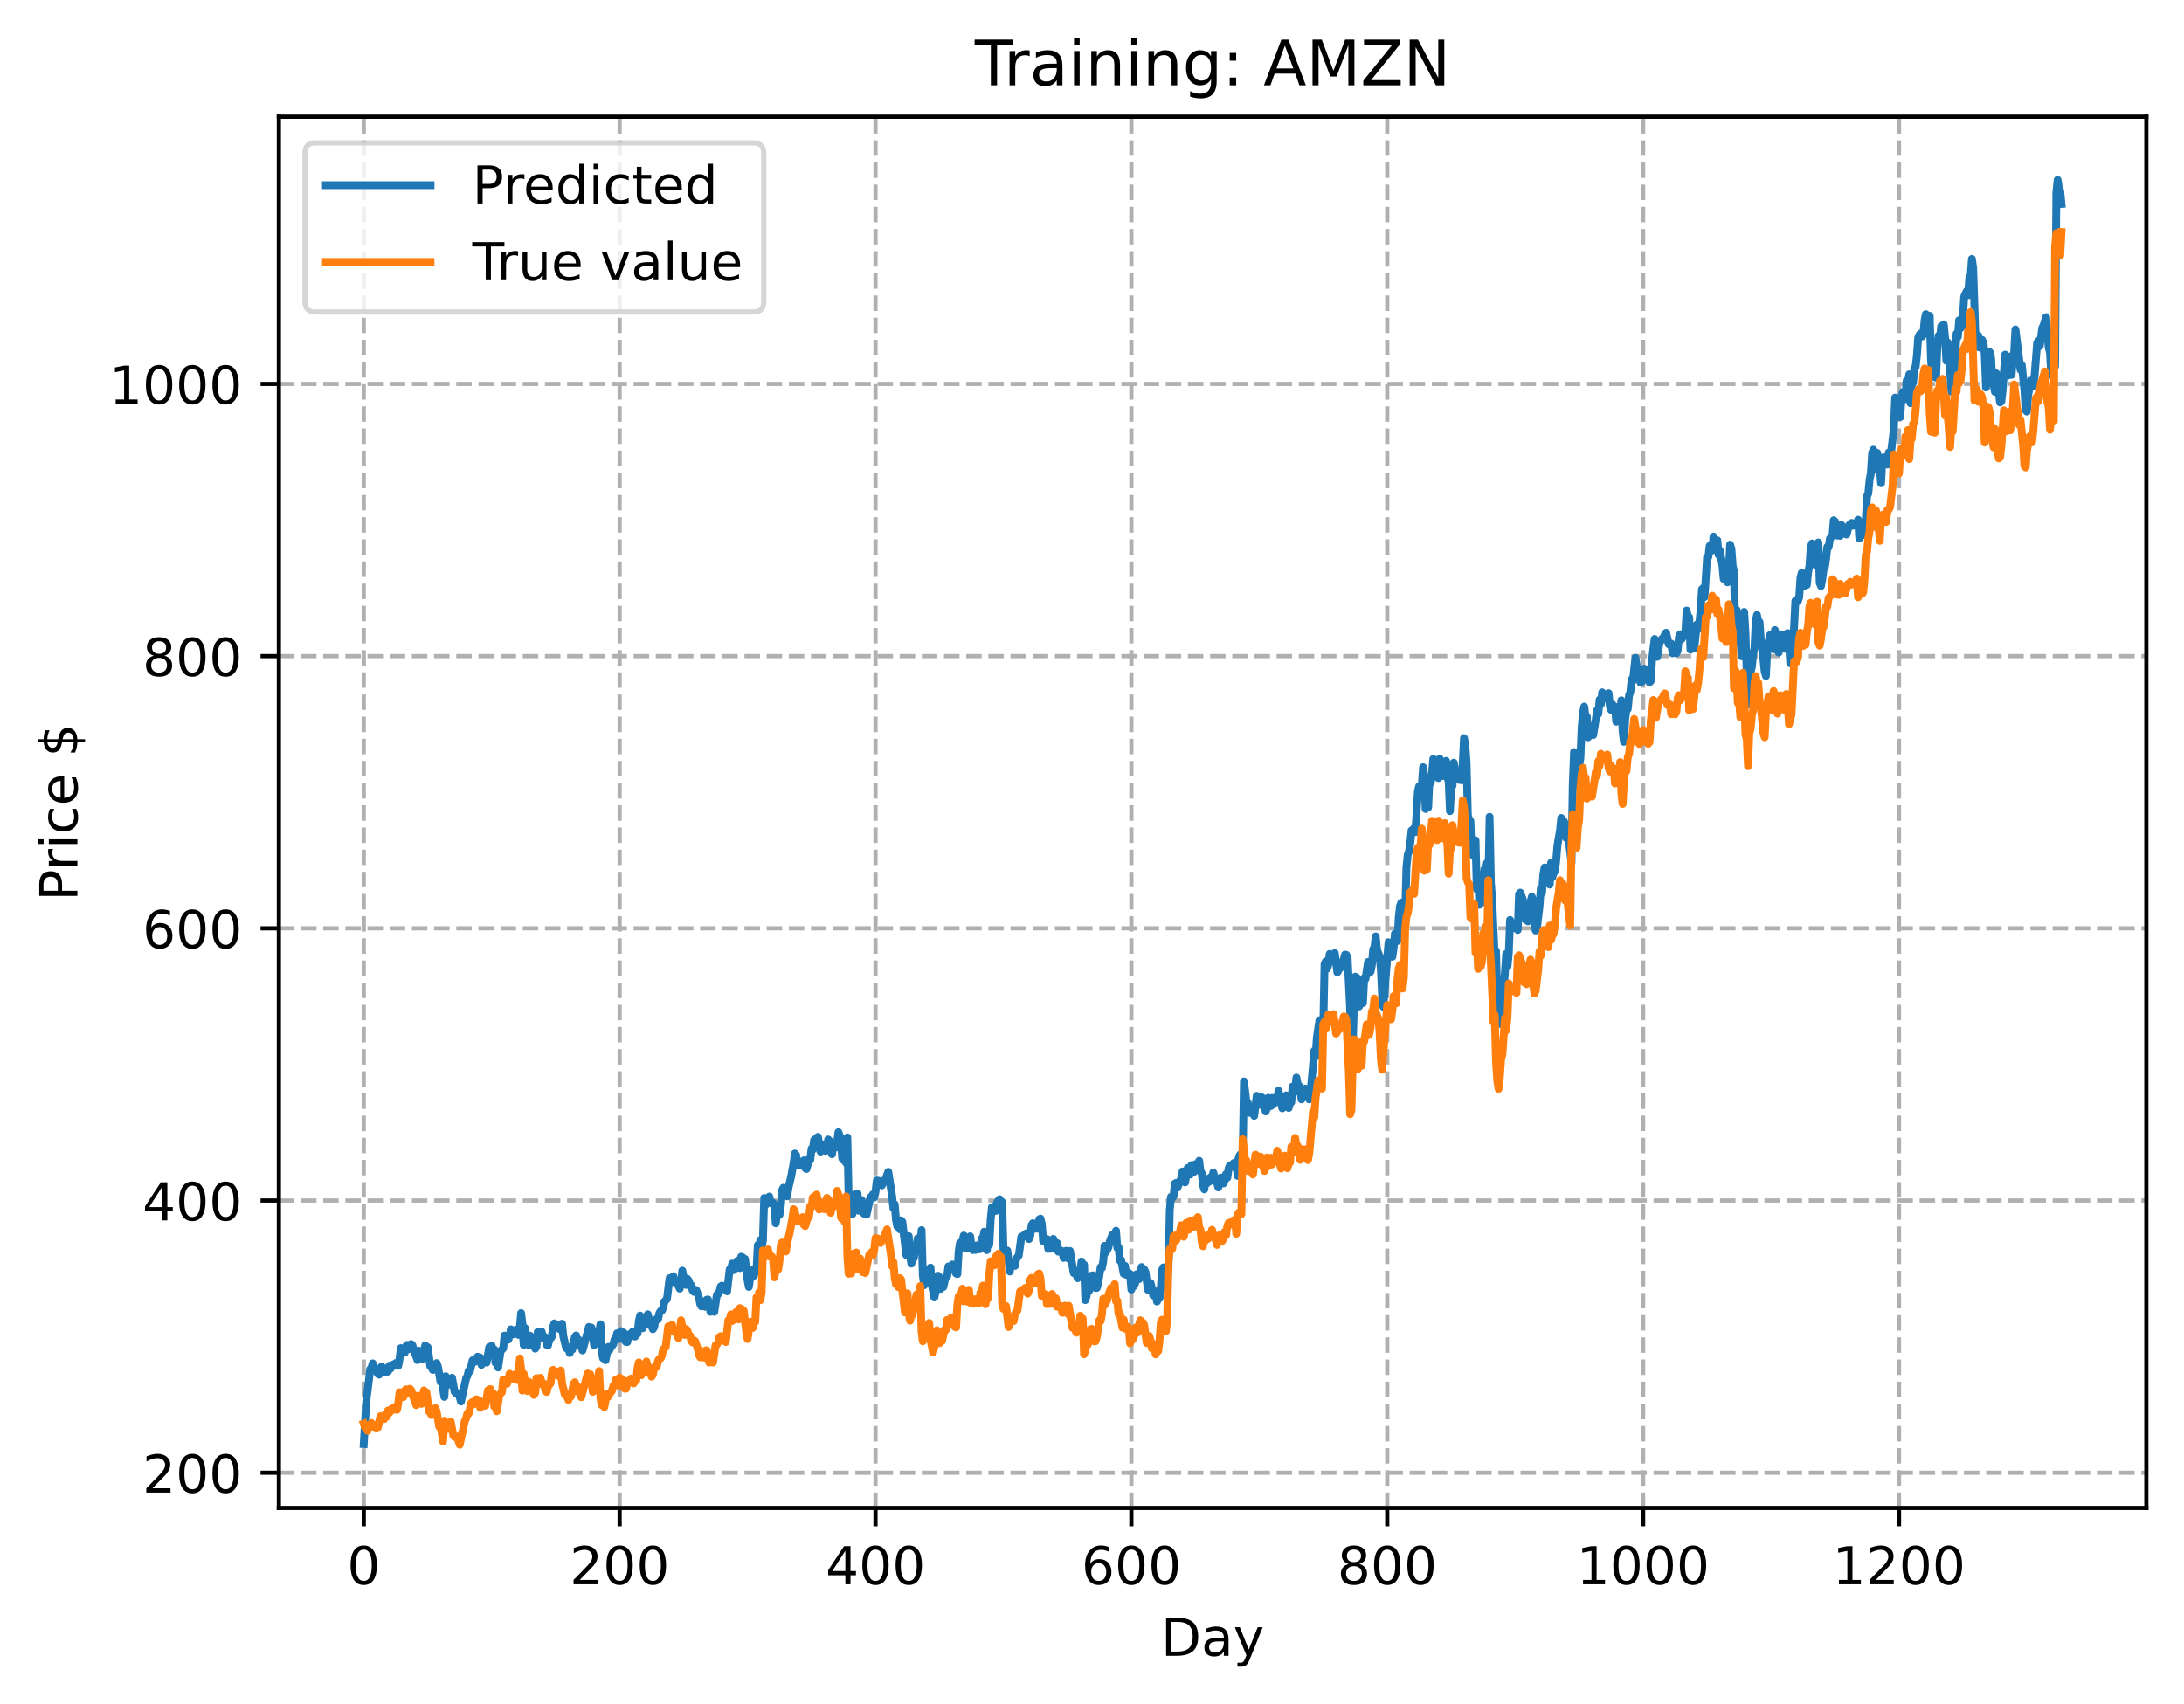 <?xml version="1.0" encoding="utf-8" standalone="no"?>
<!DOCTYPE svg PUBLIC "-//W3C//DTD SVG 1.1//EN"
  "http://www.w3.org/Graphics/SVG/1.1/DTD/svg11.dtd">
<!-- Created with matplotlib (https://matplotlib.org/) -->
<svg height="325.986pt" version="1.1" viewBox="0 0 417.648 325.986" width="417.648pt" xmlns="http://www.w3.org/2000/svg" xmlns:xlink="http://www.w3.org/1999/xlink">
 <defs>
  <style type="text/css">
*{stroke-linecap:butt;stroke-linejoin:round;}
  </style>
 </defs>
 <g id="figure_1">
  <g id="patch_1">
   <path d="M 0 325.986 
L 417.648 325.986 
L 417.648 0 
L 0 0 
z
" style="fill:#ffffff;"/>
  </g>
  <g id="axes_1">
   <g id="patch_2">
    <path d="M 53.328 288.43 
L 410.448 288.43 
L 410.448 22.318 
L 53.328 22.318 
z
" style="fill:#ffffff;"/>
   </g>
   <g id="matplotlib.axis_1">
    <g id="xtick_1">
     <g id="line2d_1">
      <path clip-path="url(#pc64fb6be16)" d="M 69.561 288.43 
L 69.561 22.318 
" style="fill:none;stroke:#b0b0b0;stroke-dasharray:2.96,1.28;stroke-dashoffset:0;stroke-width:0.8;"/>
     </g>
     <g id="line2d_2">
      <defs>
       <path d="M 0 0 
L 0 3.5 
" id="mf778a89314" style="stroke:#000000;stroke-width:0.8;"/>
      </defs>
      <g>
       <use style="stroke:#000000;stroke-width:0.8;" x="69.561" xlink:href="#mf778a89314" y="288.43"/>
      </g>
     </g>
     <g id="text_1">
      <!-- 0 -->
      <defs>
       <path d="M 31.781 66.406 
Q 24.172 66.406 20.328 58.906 
Q 16.5 51.422 16.5 36.375 
Q 16.5 21.391 20.328 13.891 
Q 24.172 6.391 31.781 6.391 
Q 39.453 6.391 43.281 13.891 
Q 47.125 21.391 47.125 36.375 
Q 47.125 51.422 43.281 58.906 
Q 39.453 66.406 31.781 66.406 
z
M 31.781 74.219 
Q 44.047 74.219 50.516 64.516 
Q 56.984 54.828 56.984 36.375 
Q 56.984 17.969 50.516 8.266 
Q 44.047 -1.422 31.781 -1.422 
Q 19.531 -1.422 13.062 8.266 
Q 6.594 17.969 6.594 36.375 
Q 6.594 54.828 13.062 64.516 
Q 19.531 74.219 31.781 74.219 
z
" id="DejaVuSans-48"/>
      </defs>
      <g transform="translate(66.38 303.029)scale(0.1 -0.1)">
       <use xlink:href="#DejaVuSans-48"/>
      </g>
     </g>
    </g>
    <g id="xtick_2">
     <g id="line2d_3">
      <path clip-path="url(#pc64fb6be16)" d="M 118.491 288.43 
L 118.491 22.318 
" style="fill:none;stroke:#b0b0b0;stroke-dasharray:2.96,1.28;stroke-dashoffset:0;stroke-width:0.8;"/>
     </g>
     <g id="line2d_4">
      <g>
       <use style="stroke:#000000;stroke-width:0.8;" x="118.491" xlink:href="#mf778a89314" y="288.43"/>
      </g>
     </g>
     <g id="text_2">
      <!-- 200 -->
      <defs>
       <path d="M 19.188 8.297 
L 53.609 8.297 
L 53.609 0 
L 7.328 0 
L 7.328 8.297 
Q 12.938 14.109 22.625 23.891 
Q 32.328 33.688 34.812 36.531 
Q 39.547 41.844 41.422 45.531 
Q 43.312 49.219 43.312 52.781 
Q 43.312 58.594 39.234 62.25 
Q 35.156 65.922 28.609 65.922 
Q 23.969 65.922 18.812 64.312 
Q 13.672 62.703 7.812 59.422 
L 7.812 69.391 
Q 13.766 71.781 18.938 73 
Q 24.125 74.219 28.422 74.219 
Q 39.75 74.219 46.484 68.547 
Q 53.219 62.891 53.219 53.422 
Q 53.219 48.922 51.531 44.891 
Q 49.859 40.875 45.406 35.406 
Q 44.188 33.984 37.641 27.219 
Q 31.109 20.453 19.188 8.297 
z
" id="DejaVuSans-50"/>
      </defs>
      <g transform="translate(108.948 303.029)scale(0.1 -0.1)">
       <use xlink:href="#DejaVuSans-50"/>
       <use x="63.623" xlink:href="#DejaVuSans-48"/>
       <use x="127.246" xlink:href="#DejaVuSans-48"/>
      </g>
     </g>
    </g>
    <g id="xtick_3">
     <g id="line2d_5">
      <path clip-path="url(#pc64fb6be16)" d="M 167.422 288.43 
L 167.422 22.318 
" style="fill:none;stroke:#b0b0b0;stroke-dasharray:2.96,1.28;stroke-dashoffset:0;stroke-width:0.8;"/>
     </g>
     <g id="line2d_6">
      <g>
       <use style="stroke:#000000;stroke-width:0.8;" x="167.422" xlink:href="#mf778a89314" y="288.43"/>
      </g>
     </g>
     <g id="text_3">
      <!-- 400 -->
      <defs>
       <path d="M 37.797 64.312 
L 12.891 25.391 
L 37.797 25.391 
z
M 35.203 72.906 
L 47.609 72.906 
L 47.609 25.391 
L 58.016 25.391 
L 58.016 17.188 
L 47.609 17.188 
L 47.609 0 
L 37.797 0 
L 37.797 17.188 
L 4.891 17.188 
L 4.891 26.703 
z
" id="DejaVuSans-52"/>
      </defs>
      <g transform="translate(157.878 303.029)scale(0.1 -0.1)">
       <use xlink:href="#DejaVuSans-52"/>
       <use x="63.623" xlink:href="#DejaVuSans-48"/>
       <use x="127.246" xlink:href="#DejaVuSans-48"/>
      </g>
     </g>
    </g>
    <g id="xtick_4">
     <g id="line2d_7">
      <path clip-path="url(#pc64fb6be16)" d="M 216.353 288.43 
L 216.353 22.318 
" style="fill:none;stroke:#b0b0b0;stroke-dasharray:2.96,1.28;stroke-dashoffset:0;stroke-width:0.8;"/>
     </g>
     <g id="line2d_8">
      <g>
       <use style="stroke:#000000;stroke-width:0.8;" x="216.353" xlink:href="#mf778a89314" y="288.43"/>
      </g>
     </g>
     <g id="text_4">
      <!-- 600 -->
      <defs>
       <path d="M 33.016 40.375 
Q 26.375 40.375 22.484 35.828 
Q 18.609 31.297 18.609 23.391 
Q 18.609 15.531 22.484 10.953 
Q 26.375 6.391 33.016 6.391 
Q 39.656 6.391 43.531 10.953 
Q 47.406 15.531 47.406 23.391 
Q 47.406 31.297 43.531 35.828 
Q 39.656 40.375 33.016 40.375 
z
M 52.594 71.297 
L 52.594 62.312 
Q 48.875 64.062 45.094 64.984 
Q 41.312 65.922 37.594 65.922 
Q 27.828 65.922 22.672 59.328 
Q 17.531 52.734 16.797 39.406 
Q 19.672 43.656 24.016 45.922 
Q 28.375 48.188 33.594 48.188 
Q 44.578 48.188 50.953 41.516 
Q 57.328 34.859 57.328 23.391 
Q 57.328 12.156 50.688 5.359 
Q 44.047 -1.422 33.016 -1.422 
Q 20.359 -1.422 13.672 8.266 
Q 6.984 17.969 6.984 36.375 
Q 6.984 53.656 15.188 63.938 
Q 23.391 74.219 37.203 74.219 
Q 40.922 74.219 44.703 73.484 
Q 48.484 72.75 52.594 71.297 
z
" id="DejaVuSans-54"/>
      </defs>
      <g transform="translate(206.809 303.029)scale(0.1 -0.1)">
       <use xlink:href="#DejaVuSans-54"/>
       <use x="63.623" xlink:href="#DejaVuSans-48"/>
       <use x="127.246" xlink:href="#DejaVuSans-48"/>
      </g>
     </g>
    </g>
    <g id="xtick_5">
     <g id="line2d_9">
      <path clip-path="url(#pc64fb6be16)" d="M 265.283 288.43 
L 265.283 22.318 
" style="fill:none;stroke:#b0b0b0;stroke-dasharray:2.96,1.28;stroke-dashoffset:0;stroke-width:0.8;"/>
     </g>
     <g id="line2d_10">
      <g>
       <use style="stroke:#000000;stroke-width:0.8;" x="265.283" xlink:href="#mf778a89314" y="288.43"/>
      </g>
     </g>
     <g id="text_5">
      <!-- 800 -->
      <defs>
       <path d="M 31.781 34.625 
Q 24.75 34.625 20.719 30.859 
Q 16.703 27.094 16.703 20.516 
Q 16.703 13.922 20.719 10.156 
Q 24.75 6.391 31.781 6.391 
Q 38.812 6.391 42.859 10.172 
Q 46.922 13.969 46.922 20.516 
Q 46.922 27.094 42.891 30.859 
Q 38.875 34.625 31.781 34.625 
z
M 21.922 38.812 
Q 15.578 40.375 12.031 44.719 
Q 8.5 49.078 8.5 55.328 
Q 8.5 64.062 14.719 69.141 
Q 20.953 74.219 31.781 74.219 
Q 42.672 74.219 48.875 69.141 
Q 55.078 64.062 55.078 55.328 
Q 55.078 49.078 51.531 44.719 
Q 48 40.375 41.703 38.812 
Q 48.828 37.156 52.797 32.312 
Q 56.781 27.484 56.781 20.516 
Q 56.781 9.906 50.312 4.234 
Q 43.844 -1.422 31.781 -1.422 
Q 19.734 -1.422 13.25 4.234 
Q 6.781 9.906 6.781 20.516 
Q 6.781 27.484 10.781 32.312 
Q 14.797 37.156 21.922 38.812 
z
M 18.312 54.391 
Q 18.312 48.734 21.844 45.562 
Q 25.391 42.391 31.781 42.391 
Q 38.141 42.391 41.719 45.562 
Q 45.312 48.734 45.312 54.391 
Q 45.312 60.062 41.719 63.234 
Q 38.141 66.406 31.781 66.406 
Q 25.391 66.406 21.844 63.234 
Q 18.312 60.062 18.312 54.391 
z
" id="DejaVuSans-56"/>
      </defs>
      <g transform="translate(255.74 303.029)scale(0.1 -0.1)">
       <use xlink:href="#DejaVuSans-56"/>
       <use x="63.623" xlink:href="#DejaVuSans-48"/>
       <use x="127.246" xlink:href="#DejaVuSans-48"/>
      </g>
     </g>
    </g>
    <g id="xtick_6">
     <g id="line2d_11">
      <path clip-path="url(#pc64fb6be16)" d="M 314.214 288.43 
L 314.214 22.318 
" style="fill:none;stroke:#b0b0b0;stroke-dasharray:2.96,1.28;stroke-dashoffset:0;stroke-width:0.8;"/>
     </g>
     <g id="line2d_12">
      <g>
       <use style="stroke:#000000;stroke-width:0.8;" x="314.214" xlink:href="#mf778a89314" y="288.43"/>
      </g>
     </g>
     <g id="text_6">
      <!-- 1000 -->
      <defs>
       <path d="M 12.406 8.297 
L 28.516 8.297 
L 28.516 63.922 
L 10.984 60.406 
L 10.984 69.391 
L 28.422 72.906 
L 38.281 72.906 
L 38.281 8.297 
L 54.391 8.297 
L 54.391 0 
L 12.406 0 
z
" id="DejaVuSans-49"/>
      </defs>
      <g transform="translate(301.489 303.029)scale(0.1 -0.1)">
       <use xlink:href="#DejaVuSans-49"/>
       <use x="63.623" xlink:href="#DejaVuSans-48"/>
       <use x="127.246" xlink:href="#DejaVuSans-48"/>
       <use x="190.869" xlink:href="#DejaVuSans-48"/>
      </g>
     </g>
    </g>
    <g id="xtick_7">
     <g id="line2d_13">
      <path clip-path="url(#pc64fb6be16)" d="M 363.144 288.43 
L 363.144 22.318 
" style="fill:none;stroke:#b0b0b0;stroke-dasharray:2.96,1.28;stroke-dashoffset:0;stroke-width:0.8;"/>
     </g>
     <g id="line2d_14">
      <g>
       <use style="stroke:#000000;stroke-width:0.8;" x="363.144" xlink:href="#mf778a89314" y="288.43"/>
      </g>
     </g>
     <g id="text_7">
      <!-- 1200 -->
      <g transform="translate(350.419 303.029)scale(0.1 -0.1)">
       <use xlink:href="#DejaVuSans-49"/>
       <use x="63.623" xlink:href="#DejaVuSans-50"/>
       <use x="127.246" xlink:href="#DejaVuSans-48"/>
       <use x="190.869" xlink:href="#DejaVuSans-48"/>
      </g>
     </g>
    </g>
    <g id="text_8">
     <!-- Day -->
     <defs>
      <path d="M 19.672 64.797 
L 19.672 8.109 
L 31.594 8.109 
Q 46.688 8.109 53.688 14.938 
Q 60.688 21.781 60.688 36.531 
Q 60.688 51.172 53.688 57.984 
Q 46.688 64.797 31.594 64.797 
z
M 9.812 72.906 
L 30.078 72.906 
Q 51.266 72.906 61.172 64.094 
Q 71.094 55.281 71.094 36.531 
Q 71.094 17.672 61.125 8.828 
Q 51.172 0 30.078 0 
L 9.812 0 
z
" id="DejaVuSans-68"/>
      <path d="M 34.281 27.484 
Q 23.391 27.484 19.188 25 
Q 14.984 22.516 14.984 16.5 
Q 14.984 11.719 18.141 8.906 
Q 21.297 6.109 26.703 6.109 
Q 34.188 6.109 38.703 11.406 
Q 43.219 16.703 43.219 25.484 
L 43.219 27.484 
z
M 52.203 31.203 
L 52.203 0 
L 43.219 0 
L 43.219 8.297 
Q 40.141 3.328 35.547 0.953 
Q 30.953 -1.422 24.312 -1.422 
Q 15.922 -1.422 10.953 3.297 
Q 6 8.016 6 15.922 
Q 6 25.141 12.172 29.828 
Q 18.359 34.516 30.609 34.516 
L 43.219 34.516 
L 43.219 35.406 
Q 43.219 41.609 39.141 45 
Q 35.062 48.391 27.688 48.391 
Q 23 48.391 18.547 47.266 
Q 14.109 46.141 10.016 43.891 
L 10.016 52.203 
Q 14.938 54.109 19.578 55.047 
Q 24.219 56 28.609 56 
Q 40.484 56 46.344 49.844 
Q 52.203 43.703 52.203 31.203 
z
" id="DejaVuSans-97"/>
      <path d="M 32.172 -5.078 
Q 28.375 -14.844 24.75 -17.812 
Q 21.141 -20.797 15.094 -20.797 
L 7.906 -20.797 
L 7.906 -13.281 
L 13.188 -13.281 
Q 16.891 -13.281 18.938 -11.516 
Q 21 -9.766 23.484 -3.219 
L 25.094 0.875 
L 2.984 54.688 
L 12.5 54.688 
L 29.594 11.922 
L 46.688 54.688 
L 56.203 54.688 
z
" id="DejaVuSans-121"/>
     </defs>
     <g transform="translate(222.015 316.707)scale(0.1 -0.1)">
      <use xlink:href="#DejaVuSans-68"/>
      <use x="77.002" xlink:href="#DejaVuSans-97"/>
      <use x="138.281" xlink:href="#DejaVuSans-121"/>
     </g>
    </g>
   </g>
   <g id="matplotlib.axis_2">
    <g id="ytick_1">
     <g id="line2d_15">
      <path clip-path="url(#pc64fb6be16)" d="M 53.328 281.697 
L 410.448 281.697 
" style="fill:none;stroke:#b0b0b0;stroke-dasharray:2.96,1.28;stroke-dashoffset:0;stroke-width:0.8;"/>
     </g>
     <g id="line2d_16">
      <defs>
       <path d="M 0 0 
L -3.5 0 
" id="m288dc905b1" style="stroke:#000000;stroke-width:0.8;"/>
      </defs>
      <g>
       <use style="stroke:#000000;stroke-width:0.8;" x="53.328" xlink:href="#m288dc905b1" y="281.697"/>
      </g>
     </g>
     <g id="text_9">
      <!-- 200 -->
      <g transform="translate(27.241 285.496)scale(0.1 -0.1)">
       <use xlink:href="#DejaVuSans-50"/>
       <use x="63.623" xlink:href="#DejaVuSans-48"/>
       <use x="127.246" xlink:href="#DejaVuSans-48"/>
      </g>
     </g>
    </g>
    <g id="ytick_2">
     <g id="line2d_17">
      <path clip-path="url(#pc64fb6be16)" d="M 53.328 229.63 
L 410.448 229.63 
" style="fill:none;stroke:#b0b0b0;stroke-dasharray:2.96,1.28;stroke-dashoffset:0;stroke-width:0.8;"/>
     </g>
     <g id="line2d_18">
      <g>
       <use style="stroke:#000000;stroke-width:0.8;" x="53.328" xlink:href="#m288dc905b1" y="229.63"/>
      </g>
     </g>
     <g id="text_10">
      <!-- 400 -->
      <g transform="translate(27.241 233.429)scale(0.1 -0.1)">
       <use xlink:href="#DejaVuSans-52"/>
       <use x="63.623" xlink:href="#DejaVuSans-48"/>
       <use x="127.246" xlink:href="#DejaVuSans-48"/>
      </g>
     </g>
    </g>
    <g id="ytick_3">
     <g id="line2d_19">
      <path clip-path="url(#pc64fb6be16)" d="M 53.328 177.562 
L 410.448 177.562 
" style="fill:none;stroke:#b0b0b0;stroke-dasharray:2.96,1.28;stroke-dashoffset:0;stroke-width:0.8;"/>
     </g>
     <g id="line2d_20">
      <g>
       <use style="stroke:#000000;stroke-width:0.8;" x="53.328" xlink:href="#m288dc905b1" y="177.562"/>
      </g>
     </g>
     <g id="text_11">
      <!-- 600 -->
      <g transform="translate(27.241 181.361)scale(0.1 -0.1)">
       <use xlink:href="#DejaVuSans-54"/>
       <use x="63.623" xlink:href="#DejaVuSans-48"/>
       <use x="127.246" xlink:href="#DejaVuSans-48"/>
      </g>
     </g>
    </g>
    <g id="ytick_4">
     <g id="line2d_21">
      <path clip-path="url(#pc64fb6be16)" d="M 53.328 125.495 
L 410.448 125.495 
" style="fill:none;stroke:#b0b0b0;stroke-dasharray:2.96,1.28;stroke-dashoffset:0;stroke-width:0.8;"/>
     </g>
     <g id="line2d_22">
      <g>
       <use style="stroke:#000000;stroke-width:0.8;" x="53.328" xlink:href="#m288dc905b1" y="125.495"/>
      </g>
     </g>
     <g id="text_12">
      <!-- 800 -->
      <g transform="translate(27.241 129.294)scale(0.1 -0.1)">
       <use xlink:href="#DejaVuSans-56"/>
       <use x="63.623" xlink:href="#DejaVuSans-48"/>
       <use x="127.246" xlink:href="#DejaVuSans-48"/>
      </g>
     </g>
    </g>
    <g id="ytick_5">
     <g id="line2d_23">
      <path clip-path="url(#pc64fb6be16)" d="M 53.328 73.427 
L 410.448 73.427 
" style="fill:none;stroke:#b0b0b0;stroke-dasharray:2.96,1.28;stroke-dashoffset:0;stroke-width:0.8;"/>
     </g>
     <g id="line2d_24">
      <g>
       <use style="stroke:#000000;stroke-width:0.8;" x="53.328" xlink:href="#m288dc905b1" y="73.427"/>
      </g>
     </g>
     <g id="text_13">
      <!-- 1000 -->
      <g transform="translate(20.878 77.227)scale(0.1 -0.1)">
       <use xlink:href="#DejaVuSans-49"/>
       <use x="63.623" xlink:href="#DejaVuSans-48"/>
       <use x="127.246" xlink:href="#DejaVuSans-48"/>
       <use x="190.869" xlink:href="#DejaVuSans-48"/>
      </g>
     </g>
    </g>
    <g id="text_14">
     <!-- Price $ -->
     <defs>
      <path d="M 19.672 64.797 
L 19.672 37.406 
L 32.078 37.406 
Q 38.969 37.406 42.719 40.969 
Q 46.484 44.531 46.484 51.125 
Q 46.484 57.672 42.719 61.234 
Q 38.969 64.797 32.078 64.797 
z
M 9.812 72.906 
L 32.078 72.906 
Q 44.344 72.906 50.609 67.359 
Q 56.891 61.812 56.891 51.125 
Q 56.891 40.328 50.609 34.812 
Q 44.344 29.297 32.078 29.297 
L 19.672 29.297 
L 19.672 0 
L 9.812 0 
z
" id="DejaVuSans-80"/>
      <path d="M 41.109 46.297 
Q 39.594 47.172 37.812 47.578 
Q 36.031 48 33.891 48 
Q 26.266 48 22.188 43.047 
Q 18.109 38.094 18.109 28.812 
L 18.109 0 
L 9.078 0 
L 9.078 54.688 
L 18.109 54.688 
L 18.109 46.188 
Q 20.953 51.172 25.484 53.578 
Q 30.031 56 36.531 56 
Q 37.453 56 38.578 55.875 
Q 39.703 55.766 41.062 55.516 
z
" id="DejaVuSans-114"/>
      <path d="M 9.422 54.688 
L 18.406 54.688 
L 18.406 0 
L 9.422 0 
z
M 9.422 75.984 
L 18.406 75.984 
L 18.406 64.594 
L 9.422 64.594 
z
" id="DejaVuSans-105"/>
      <path d="M 48.781 52.594 
L 48.781 44.188 
Q 44.969 46.297 41.141 47.344 
Q 37.312 48.391 33.406 48.391 
Q 24.656 48.391 19.812 42.844 
Q 14.984 37.312 14.984 27.297 
Q 14.984 17.281 19.812 11.734 
Q 24.656 6.203 33.406 6.203 
Q 37.312 6.203 41.141 7.25 
Q 44.969 8.297 48.781 10.406 
L 48.781 2.094 
Q 45.016 0.344 40.984 -0.531 
Q 36.969 -1.422 32.422 -1.422 
Q 20.062 -1.422 12.781 6.344 
Q 5.516 14.109 5.516 27.297 
Q 5.516 40.672 12.859 48.328 
Q 20.219 56 33.016 56 
Q 37.156 56 41.109 55.141 
Q 45.062 54.297 48.781 52.594 
z
" id="DejaVuSans-99"/>
      <path d="M 56.203 29.594 
L 56.203 25.203 
L 14.891 25.203 
Q 15.484 15.922 20.484 11.062 
Q 25.484 6.203 34.422 6.203 
Q 39.594 6.203 44.453 7.469 
Q 49.312 8.734 54.109 11.281 
L 54.109 2.781 
Q 49.266 0.734 44.188 -0.344 
Q 39.109 -1.422 33.891 -1.422 
Q 20.797 -1.422 13.156 6.188 
Q 5.516 13.812 5.516 26.812 
Q 5.516 40.234 12.766 48.109 
Q 20.016 56 32.328 56 
Q 43.359 56 49.781 48.891 
Q 56.203 41.797 56.203 29.594 
z
M 47.219 32.234 
Q 47.125 39.594 43.094 43.984 
Q 39.062 48.391 32.422 48.391 
Q 24.906 48.391 20.391 44.141 
Q 15.875 39.891 15.188 32.172 
z
" id="DejaVuSans-101"/>
      <path id="DejaVuSans-32"/>
      <path d="M 33.797 -14.703 
L 28.906 -14.703 
L 28.859 0 
Q 23.734 0.094 18.609 1.188 
Q 13.484 2.297 8.297 4.5 
L 8.297 13.281 
Q 13.281 10.156 18.375 8.562 
Q 23.484 6.984 28.906 6.938 
L 28.906 29.203 
Q 18.109 30.953 13.203 35.156 
Q 8.297 39.359 8.297 46.688 
Q 8.297 54.641 13.625 59.219 
Q 18.953 63.812 28.906 64.5 
L 28.906 75.984 
L 33.797 75.984 
L 33.797 64.656 
Q 38.328 64.453 42.578 63.688 
Q 46.828 62.938 50.875 61.625 
L 50.875 53.078 
Q 46.828 55.125 42.547 56.25 
Q 38.281 57.375 33.797 57.562 
L 33.797 36.719 
Q 44.875 35.016 50.094 30.609 
Q 55.328 26.219 55.328 18.609 
Q 55.328 10.359 49.781 5.594 
Q 44.234 0.828 33.797 0.094 
z
M 28.906 37.594 
L 28.906 57.625 
Q 23.25 56.984 20.266 54.391 
Q 17.281 51.812 17.281 47.516 
Q 17.281 43.312 20.031 40.969 
Q 22.797 38.625 28.906 37.594 
z
M 33.797 28.219 
L 33.797 7.078 
Q 39.984 7.906 43.141 10.594 
Q 46.297 13.281 46.297 17.672 
Q 46.297 21.969 43.281 24.5 
Q 40.281 27.047 33.797 28.219 
z
" id="DejaVuSans-36"/>
     </defs>
     <g transform="translate(14.798 172.342)rotate(-90)scale(0.1 -0.1)">
      <use xlink:href="#DejaVuSans-80"/>
      <use x="58.553" xlink:href="#DejaVuSans-114"/>
      <use x="99.666" xlink:href="#DejaVuSans-105"/>
      <use x="127.449" xlink:href="#DejaVuSans-99"/>
      <use x="182.43" xlink:href="#DejaVuSans-101"/>
      <use x="243.953" xlink:href="#DejaVuSans-32"/>
      <use x="275.74" xlink:href="#DejaVuSans-36"/>
     </g>
    </g>
   </g>
   <g id="line2d_25">
    <path clip-path="url(#pc64fb6be16)" d="M 69.561 276.217 
L 70.05 267.963 
L 70.539 264.064 
L 70.784 261.905 
L 71.029 261.613 
L 71.273 260.772 
L 71.518 261.412 
L 71.763 261.72 
L 72.252 262.791 
L 72.497 262.939 
L 72.986 261.38 
L 73.72 262.553 
L 73.965 261.74 
L 74.209 262.338 
L 74.454 261.236 
L 74.699 261.765 
L 74.943 261.233 
L 75.188 260.994 
L 75.433 261.24 
L 75.677 260.712 
L 75.922 260.812 
L 76.166 261.237 
L 76.411 259.889 
L 76.656 257.865 
L 77.145 258.74 
L 77.39 258.735 
L 77.634 257.522 
L 77.879 257.24 
L 78.124 258.074 
L 78.368 257.864 
L 78.613 257.089 
L 78.858 257.301 
L 79.347 258.834 
L 79.836 260.153 
L 80.081 258.351 
L 80.815 259.902 
L 81.304 257.338 
L 81.549 257.846 
L 81.794 257.7 
L 82.283 261.347 
L 82.527 261.547 
L 82.772 262.033 
L 83.017 261.567 
L 83.261 261.639 
L 83.506 260.727 
L 83.751 261.423 
L 84.24 264.32 
L 84.485 264.195 
L 84.974 267.191 
L 85.219 263.235 
L 85.463 264.651 
L 85.708 264.868 
L 85.953 264.818 
L 86.197 264.344 
L 86.442 263.526 
L 86.931 266.215 
L 87.176 266.504 
L 87.665 266.471 
L 88.154 268.077 
L 89.133 263.643 
L 89.378 263.178 
L 89.622 262.217 
L 89.867 262.28 
L 90.356 260.235 
L 90.601 260.027 
L 90.846 260.464 
L 91.335 259.496 
L 91.58 259.635 
L 91.824 259.645 
L 92.069 261.058 
L 92.314 260.285 
L 92.558 259.995 
L 92.803 260.115 
L 93.048 260.638 
L 93.537 257.704 
L 93.781 258.318 
L 94.026 257.391 
L 94.271 258.564 
L 94.515 258.106 
L 94.76 260.684 
L 95.005 260.753 
L 95.249 261.555 
L 95.739 258.392 
L 96.228 257.899 
L 96.473 255.471 
L 96.717 255.997 
L 96.962 255.988 
L 97.207 256.231 
L 97.451 255.535 
L 97.696 254.27 
L 97.941 254.464 
L 98.185 255.211 
L 98.675 254.335 
L 99.164 255.33 
L 99.409 253.877 
L 99.653 251.163 
L 99.898 253.205 
L 100.142 257.255 
L 100.387 254.009 
L 100.632 255.877 
L 100.876 255.99 
L 101.121 257.28 
L 101.366 255.474 
L 101.61 256.679 
L 101.855 257.188 
L 102.1 256.736 
L 102.344 257.963 
L 102.589 257.574 
L 102.834 254.776 
L 103.078 254.835 
L 103.323 255.908 
L 103.568 254.692 
L 103.812 255.553 
L 104.302 255.795 
L 104.546 257.23 
L 104.791 257.357 
L 105.036 256.343 
L 105.525 255.693 
L 105.769 253.777 
L 106.014 253.129 
L 106.259 253.589 
L 106.748 253.463 
L 106.993 254.217 
L 107.237 253.454 
L 107.482 253.19 
L 107.727 255.609 
L 108.216 257.629 
L 108.461 258.01 
L 108.705 257.785 
L 108.95 258.799 
L 109.195 257.673 
L 109.439 258.131 
L 109.929 255.738 
L 110.173 255.436 
L 110.418 256.708 
L 110.663 256.265 
L 110.907 257.381 
L 111.152 257.37 
L 111.397 258.307 
L 112.62 253.809 
L 112.864 255.144 
L 113.109 253.938 
L 113.354 255.215 
L 113.598 257.28 
L 113.843 257.04 
L 114.088 256.199 
L 114.332 254.808 
L 114.577 254.838 
L 114.822 253.298 
L 115.066 258.46 
L 115.311 259.771 
L 115.556 258.715 
L 115.8 260.17 
L 116.29 257.64 
L 116.534 258.257 
L 116.779 257.745 
L 117.268 257.132 
L 117.513 256.237 
L 117.757 256.013 
L 118.002 255.023 
L 118.491 256.113 
L 118.736 254.607 
L 118.981 255.193 
L 119.225 254.867 
L 119.47 256.393 
L 119.715 256.688 
L 119.959 256.699 
L 120.204 255.254 
L 120.449 255.709 
L 120.693 255.369 
L 120.938 254.75 
L 121.183 255.349 
L 121.427 255.651 
L 121.672 255.264 
L 121.917 255.089 
L 122.161 252.737 
L 122.406 251.641 
L 122.651 253.265 
L 122.895 254.06 
L 123.14 252.978 
L 123.385 253.435 
L 123.874 251.394 
L 124.363 253.528 
L 124.608 253.535 
L 124.852 254.238 
L 125.097 253.844 
L 125.342 252.413 
L 125.831 252.367 
L 126.076 251.214 
L 126.32 250.781 
L 126.565 250.692 
L 126.81 250.199 
L 127.054 248.962 
L 127.544 248.477 
L 128.033 244.485 
L 128.278 244.715 
L 128.522 244.609 
L 128.767 244.106 
L 129.012 245.263 
L 129.256 244.94 
L 129.745 245.961 
L 129.99 246.484 
L 130.235 245.3 
L 130.479 243.042 
L 130.969 245.488 
L 131.213 245.774 
L 131.458 244.623 
L 131.703 244.958 
L 131.947 245.775 
L 132.192 245.82 
L 132.437 246.801 
L 132.681 247.09 
L 132.926 246.684 
L 133.171 246.823 
L 133.66 248.196 
L 133.905 249.455 
L 134.149 249.88 
L 134.394 249.685 
L 134.639 249.293 
L 134.883 249.952 
L 135.128 248.617 
L 135.373 248.55 
L 135.862 250.916 
L 136.106 250.751 
L 136.351 250.134 
L 136.596 250.92 
L 137.085 247.649 
L 137.33 247.535 
L 137.574 247.08 
L 137.819 246.081 
L 138.064 245.91 
L 138.798 246.523 
L 139.042 246.997 
L 139.532 242.835 
L 139.776 242.818 
L 140.021 241.695 
L 140.266 242.938 
L 140.51 242.235 
L 140.755 242.601 
L 141 241.162 
L 141.244 241.692 
L 141.489 242.547 
L 141.733 240.371 
L 141.978 240.467 
L 142.223 241.941 
L 142.467 240.81 
L 142.957 244.878 
L 143.201 246.16 
L 143.691 242.858 
L 143.935 242.904 
L 144.18 244.015 
L 144.425 242.948 
L 144.669 242.871 
L 144.914 238.153 
L 145.159 238.796 
L 145.403 237.203 
L 145.648 238.69 
L 145.893 237.258 
L 146.137 229.148 
L 146.382 230.49 
L 146.627 229.285 
L 146.871 229.673 
L 147.116 228.871 
L 147.361 230.137 
L 147.85 230.085 
L 148.094 230.75 
L 148.339 233.988 
L 148.828 231.115 
L 149.073 232.348 
L 149.318 230.588 
L 149.562 227.667 
L 149.807 227.189 
L 150.052 227.944 
L 150.296 228.241 
L 150.541 228.831 
L 150.786 227.159 
L 151.275 225.112 
L 151.764 222.456 
L 152.009 220.641 
L 152.254 220.959 
L 152.498 222.913 
L 152.743 222.544 
L 152.988 222.896 
L 153.232 222.229 
L 153.477 222.738 
L 153.721 221.962 
L 153.966 223.389 
L 154.211 223.609 
L 154.455 222.812 
L 154.7 221.567 
L 154.945 221.894 
L 155.189 219.723 
L 155.434 219.909 
L 155.679 218.076 
L 155.923 217.875 
L 156.168 218.824 
L 156.413 217.458 
L 156.902 220.278 
L 157.147 218.852 
L 157.391 219.049 
L 157.636 219.43 
L 157.881 220.144 
L 158.37 217.968 
L 158.615 218.195 
L 158.859 219.053 
L 159.104 220.773 
L 159.349 219.059 
L 159.593 219.484 
L 159.838 219.494 
L 160.082 218.499 
L 160.327 216.564 
L 160.572 217.212 
L 160.816 218.416 
L 161.061 221.589 
L 161.306 221.918 
L 161.55 219.796 
L 161.795 222.446 
L 162.04 217.563 
L 162.284 229.06 
L 162.529 232.297 
L 162.774 231.822 
L 163.018 232.216 
L 163.508 228.454 
L 163.752 228.532 
L 163.997 228.315 
L 164.242 231.588 
L 164.486 229.54 
L 164.731 229.521 
L 164.976 230.499 
L 165.22 232.142 
L 165.465 231.528 
L 165.709 232.334 
L 166.443 229.005 
L 166.688 228.936 
L 166.933 228.438 
L 167.177 229.052 
L 167.422 227.991 
L 167.667 225.803 
L 168.156 225.896 
L 168.645 226.737 
L 168.89 226.263 
L 169.135 226.035 
L 169.869 224.146 
L 170.603 228.838 
L 170.847 231.106 
L 171.092 230.358 
L 171.337 233.29 
L 171.581 234.572 
L 171.826 234.623 
L 172.07 235.131 
L 172.315 233.428 
L 172.56 233.713 
L 173.294 240.038 
L 173.538 237.641 
L 173.783 236.436 
L 174.028 240.276 
L 174.272 241.692 
L 174.517 240.63 
L 174.762 240.613 
L 175.006 238.669 
L 175.251 238.378 
L 175.496 236.858 
L 175.74 237.285 
L 175.985 238.534 
L 176.23 235.289 
L 176.474 243.952 
L 176.719 245.841 
L 177.453 242.966 
L 177.697 242.962 
L 177.942 242.459 
L 178.187 245.773 
L 178.676 248.169 
L 178.921 247.178 
L 179.165 244.452 
L 179.41 244.022 
L 179.655 245.873 
L 179.899 246.527 
L 180.144 245.899 
L 180.389 246.169 
L 180.878 244.07 
L 181.123 244.116 
L 181.367 242.231 
L 181.857 242.797 
L 182.101 241.866 
L 182.346 242.192 
L 182.591 243.159 
L 182.835 243.59 
L 183.08 243.7 
L 183.325 239.346 
L 183.569 237.769 
L 183.814 238.334 
L 184.303 236.325 
L 184.548 238.726 
L 184.792 238.618 
L 185.037 238.255 
L 185.282 238.762 
L 185.526 236.477 
L 185.771 238.383 
L 186.016 239.097 
L 186.26 238.296 
L 186.505 239.087 
L 186.75 238.227 
L 187.239 238.958 
L 187.484 238.897 
L 187.728 236.916 
L 187.973 236.793 
L 188.218 235.584 
L 188.462 236.6 
L 188.707 239.118 
L 188.952 237.508 
L 189.196 238.033 
L 189.441 233.283 
L 189.685 230.913 
L 189.93 231.135 
L 190.175 230.743 
L 190.419 231.622 
L 190.664 229.99 
L 191.153 229.384 
L 191.398 230.062 
L 191.643 229.916 
L 191.887 238.87 
L 192.132 239.774 
L 192.377 239.862 
L 192.621 239.203 
L 193.111 243.213 
L 193.355 241.51 
L 193.6 241.87 
L 193.845 241.478 
L 194.089 242.128 
L 194.334 240.756 
L 194.823 240.137 
L 195.312 236.561 
L 195.557 236.463 
L 196.291 235.912 
L 196.536 236.654 
L 196.78 236.992 
L 197.025 236.356 
L 197.27 234.325 
L 197.514 233.972 
L 197.759 234.786 
L 198.004 235.032 
L 198.248 234.156 
L 198.493 235.025 
L 198.738 233.213 
L 198.982 233.094 
L 199.227 234.133 
L 199.472 237.389 
L 199.716 236.967 
L 199.961 237.17 
L 200.206 236.991 
L 200.45 238.884 
L 200.695 237.878 
L 200.94 238.855 
L 201.184 238.599 
L 201.429 236.963 
L 201.673 238.74 
L 201.918 238.969 
L 202.163 237.786 
L 202.407 239.422 
L 202.652 239.094 
L 202.897 239.461 
L 203.141 239.306 
L 203.386 240.605 
L 203.631 240.364 
L 203.875 239.248 
L 204.12 239.398 
L 204.365 240.76 
L 204.609 239.282 
L 205.099 242.232 
L 205.343 243.521 
L 205.588 243.047 
L 206.077 244.486 
L 206.322 244.297 
L 206.567 243.646 
L 206.811 241.297 
L 207.056 241.927 
L 207.3 241.886 
L 207.545 248.676 
L 207.79 247.928 
L 208.034 246.484 
L 208.279 246.885 
L 208.768 243.983 
L 209.013 243.936 
L 209.258 244.708 
L 209.502 246.354 
L 209.747 246.335 
L 209.992 245.512 
L 210.481 242.386 
L 210.726 242.528 
L 210.97 241.245 
L 211.215 238.307 
L 211.46 239.547 
L 211.949 238.63 
L 212.194 237.583 
L 212.683 236.237 
L 212.928 236.378 
L 213.172 236.743 
L 213.417 235.41 
L 213.661 238.673 
L 213.906 238.573 
L 214.151 241.102 
L 214.395 240.976 
L 214.885 243.631 
L 215.129 242.107 
L 215.374 243.838 
L 215.619 243.446 
L 215.863 243.463 
L 216.108 243.796 
L 216.353 246.662 
L 216.597 245.679 
L 216.842 245.99 
L 217.087 245.441 
L 217.331 243.733 
L 217.576 243.813 
L 217.821 244.673 
L 218.065 243.11 
L 218.31 242.356 
L 218.555 242.816 
L 218.799 242.808 
L 219.044 243.287 
L 219.533 246.726 
L 220.022 245.395 
L 220.267 246.32 
L 220.512 247.762 
L 220.756 246.907 
L 221.001 247.302 
L 221.246 248.955 
L 221.49 247.984 
L 221.735 248.337 
L 221.98 246.326 
L 222.224 242.95 
L 222.469 242.427 
L 223.203 244.639 
L 223.448 242.595 
L 223.692 231.499 
L 223.937 228.921 
L 224.182 229.148 
L 224.426 228.81 
L 224.671 226.404 
L 224.916 226.264 
L 225.16 227.185 
L 225.894 225.325 
L 226.139 224.07 
L 226.383 225.685 
L 226.628 226.172 
L 227.117 223.417 
L 227.362 224.293 
L 227.607 224.656 
L 227.851 222.86 
L 228.096 222.975 
L 228.341 224.146 
L 228.585 222.688 
L 228.83 222.928 
L 229.075 223.389 
L 229.319 222.035 
L 229.564 224.018 
L 229.809 224.387 
L 230.053 226.71 
L 230.298 227.499 
L 230.543 225.438 
L 230.787 226.374 
L 231.032 225.642 
L 231.276 226.003 
L 231.521 225.161 
L 231.766 225.643 
L 232.01 224.273 
L 232.255 225.143 
L 232.5 225.399 
L 232.989 227.13 
L 233.478 225.239 
L 233.968 226.357 
L 234.212 225.834 
L 234.457 224.588 
L 234.702 225.268 
L 234.946 223.503 
L 235.191 222.894 
L 235.436 223.122 
L 235.68 223.191 
L 235.925 222.471 
L 236.17 222.895 
L 236.414 222.215 
L 236.659 224.925 
L 236.904 221.295 
L 237.148 220.858 
L 237.393 221.21 
L 237.637 221.152 
L 237.882 206.852 
L 238.371 210.949 
L 238.616 210.912 
L 238.861 212.855 
L 239.105 212.542 
L 239.35 212.47 
L 239.839 213.44 
L 240.329 209.613 
L 240.573 209.815 
L 240.818 210.271 
L 241.063 211.327 
L 241.307 209.903 
L 241.552 211.515 
L 241.797 211.692 
L 242.041 212.59 
L 242.286 212.015 
L 242.531 209.987 
L 243.02 211.565 
L 243.264 210.01 
L 243.509 211.26 
L 243.998 210.114 
L 244.243 210.088 
L 244.488 208.629 
L 244.977 211.113 
L 245.222 211.997 
L 245.466 211.473 
L 245.711 210.095 
L 245.956 209.522 
L 246.2 210.309 
L 246.445 211.924 
L 246.69 210.986 
L 246.934 210.839 
L 247.179 207.834 
L 247.424 208.995 
L 247.668 208.637 
L 247.913 206.119 
L 248.158 207.455 
L 248.402 207.641 
L 248.647 208.153 
L 248.892 210.281 
L 249.381 208.311 
L 249.625 208.224 
L 249.87 208.654 
L 250.115 208.472 
L 250.359 210.288 
L 250.604 209.065 
L 251.338 200.988 
L 251.583 202.129 
L 251.827 198.422 
L 252.317 195.15 
L 252.806 195.09 
L 253.051 196.654 
L 253.295 184.392 
L 253.54 183.884 
L 253.785 185.274 
L 254.029 184.488 
L 254.274 182.459 
L 254.763 182.867 
L 255.008 183.653 
L 255.252 182.302 
L 255.742 185.978 
L 255.986 185.591 
L 256.231 184.669 
L 256.476 185.051 
L 256.72 184.06 
L 256.965 183.564 
L 257.21 182.593 
L 257.454 182.634 
L 257.699 183.168 
L 258.188 193.093 
L 258.433 201.119 
L 258.678 200.301 
L 258.922 191.366 
L 259.167 186.817 
L 259.412 186.931 
L 259.656 188.27 
L 259.901 192.512 
L 260.146 188.875 
L 260.635 191.872 
L 260.88 187.065 
L 261.124 187.244 
L 261.613 184.005 
L 261.858 186.101 
L 262.103 185.842 
L 262.347 184.539 
L 262.592 181.565 
L 262.837 181.211 
L 263.081 179.107 
L 263.326 181.699 
L 263.815 182.887 
L 264.06 185.337 
L 264.305 190.552 
L 264.549 192.596 
L 265.039 186.185 
L 265.528 180.253 
L 265.773 181.874 
L 266.017 180.723 
L 266.262 183.001 
L 266.507 181.277 
L 266.751 178.585 
L 266.996 178.925 
L 267.24 179.98 
L 267.485 175.414 
L 267.73 173.266 
L 267.974 172.655 
L 268.219 175.837 
L 268.464 177.15 
L 268.708 175.028 
L 268.953 165.926 
L 269.198 163.464 
L 269.442 162.859 
L 269.687 161.291 
L 269.932 158.849 
L 270.176 159.024 
L 270.421 158.388 
L 270.666 159.17 
L 271.155 151.304 
L 271.4 150.348 
L 271.644 151.355 
L 271.889 150.264 
L 272.134 146.745 
L 272.378 148.728 
L 272.623 154.737 
L 272.868 153.292 
L 273.112 154.438 
L 273.357 149.176 
L 273.601 149.762 
L 273.846 147.897 
L 274.091 145.168 
L 274.335 147.204 
L 274.58 146.114 
L 274.825 146.65 
L 275.069 148.833 
L 275.314 145.128 
L 275.559 145.918 
L 275.803 148.44 
L 276.048 146.772 
L 276.293 147.494 
L 276.537 145.545 
L 276.782 148.79 
L 277.027 149.417 
L 277.271 155.143 
L 277.516 150.517 
L 277.761 150.322 
L 278.005 145.885 
L 278.495 148.911 
L 278.739 148.812 
L 278.984 149.162 
L 279.228 149.017 
L 279.473 149.25 
L 279.718 146.036 
L 279.962 141.186 
L 280.207 142.478 
L 280.452 145.901 
L 280.696 155.965 
L 280.941 156.755 
L 281.186 157.02 
L 281.43 163.395 
L 281.675 163.59 
L 281.92 160.798 
L 282.164 160.753 
L 282.409 170.092 
L 282.654 167.166 
L 282.898 173.066 
L 283.143 171.933 
L 283.388 172.628 
L 283.632 171.784 
L 283.877 166.259 
L 284.122 166.245 
L 284.366 165.044 
L 284.611 169.7 
L 284.856 156.239 
L 285.1 168.804 
L 285.345 171.956 
L 285.834 183.247 
L 286.079 181.875 
L 286.323 190.703 
L 286.568 194.309 
L 286.813 195.85 
L 287.057 193.661 
L 287.302 190.213 
L 287.547 189.392 
L 288.036 182.454 
L 288.281 184.85 
L 288.525 182.31 
L 288.77 175.966 
L 289.015 177.705 
L 289.504 177.174 
L 289.993 177.143 
L 290.238 177.884 
L 290.483 171.017 
L 290.727 170.734 
L 291.216 172.064 
L 291.461 175.259 
L 291.706 175.905 
L 292.195 176.228 
L 292.44 173.454 
L 292.929 171.54 
L 293.174 172.255 
L 293.418 176.095 
L 293.663 177.988 
L 293.908 177.481 
L 294.397 173.418 
L 294.642 169.975 
L 294.886 170.786 
L 295.131 167.169 
L 295.376 165.932 
L 295.62 167.252 
L 295.865 165.995 
L 296.354 169.194 
L 296.599 165.056 
L 296.843 167.817 
L 297.088 166.988 
L 297.333 166.638 
L 297.577 164.759 
L 297.822 161.744 
L 298.311 158.894 
L 298.556 156.452 
L 298.801 158.391 
L 299.045 157.072 
L 299.29 157.587 
L 299.535 160.301 
L 299.779 158.811 
L 300.513 165.033 
L 300.758 150.103 
L 301.003 143.855 
L 301.247 147.141 
L 301.492 147.266 
L 301.737 150.332 
L 301.981 146.478 
L 302.226 144.982 
L 302.471 138.951 
L 302.715 136.344 
L 302.96 135.149 
L 303.204 137.239 
L 303.449 137.048 
L 303.694 141.029 
L 303.938 140.446 
L 304.183 140.154 
L 304.428 139.034 
L 304.672 140.592 
L 305.162 137.571 
L 305.406 135.872 
L 305.651 136.566 
L 305.896 133.834 
L 306.14 134.708 
L 306.385 132.431 
L 306.63 133.137 
L 306.874 132.83 
L 307.119 133.604 
L 307.364 132.849 
L 307.608 132.586 
L 307.853 135.106 
L 308.098 135.785 
L 308.342 134.722 
L 308.587 136.021 
L 308.831 135.17 
L 309.076 138.043 
L 309.321 136.056 
L 309.565 135.584 
L 309.81 136.933 
L 310.055 133.956 
L 310.299 139.946 
L 310.544 141.896 
L 310.789 137.582 
L 311.033 135.604 
L 311.278 135.607 
L 311.523 133.01 
L 311.767 132.398 
L 312.012 129.95 
L 312.257 130.237 
L 312.746 125.813 
L 313.235 128.726 
L 313.48 129.095 
L 313.725 130.583 
L 313.969 130.411 
L 314.214 129.401 
L 314.459 127.906 
L 314.703 128.243 
L 314.948 128.132 
L 315.437 130.526 
L 315.682 130.238 
L 315.926 126.108 
L 316.416 122.218 
L 316.905 125.632 
L 317.394 122.7 
L 317.639 122.557 
L 317.884 122.11 
L 318.128 122.05 
L 318.373 121.36 
L 318.618 121.023 
L 319.107 123.229 
L 319.352 123.07 
L 319.596 123.109 
L 319.841 124.955 
L 320.33 123.608 
L 320.575 124.951 
L 320.819 124.435 
L 321.064 121.901 
L 321.309 121.316 
L 321.553 122.283 
L 322.287 121.034 
L 322.532 116.787 
L 322.777 117.942 
L 323.021 118.061 
L 323.266 124.256 
L 323.511 121.299 
L 323.755 124.007 
L 324 123.973 
L 324.489 119.454 
L 324.734 120.348 
L 324.979 119.027 
L 325.223 116.571 
L 325.468 112.716 
L 325.713 112.471 
L 325.957 114.196 
L 326.447 106.58 
L 326.691 106.525 
L 326.936 104.41 
L 327.18 104.581 
L 327.425 105.299 
L 327.67 102.635 
L 328.159 103.934 
L 328.404 103.347 
L 328.648 106.12 
L 328.893 105.311 
L 329.382 108.174 
L 329.627 110.748 
L 329.872 109.509 
L 330.116 109.486 
L 330.361 111.383 
L 330.606 109.124 
L 330.85 104.181 
L 331.095 104.952 
L 331.34 108.219 
L 331.584 109.308 
L 331.829 120.175 
L 332.074 116.633 
L 332.318 117.75 
L 332.563 122.864 
L 332.807 122.448 
L 333.052 125.522 
L 333.297 117.762 
L 333.541 117.041 
L 333.786 121.158 
L 334.031 128.783 
L 334.275 129.622 
L 334.52 134.754 
L 334.765 128.462 
L 335.009 127.618 
L 335.254 125.057 
L 335.499 124.097 
L 335.743 118.978 
L 335.988 117.631 
L 336.233 119.009 
L 336.477 118.962 
L 336.722 122.495 
L 336.967 123.592 
L 337.456 128.451 
L 337.701 129.289 
L 337.945 124.35 
L 338.435 121.505 
L 338.679 122.318 
L 338.924 121.982 
L 339.168 124.198 
L 339.413 120.516 
L 340.147 124.813 
L 340.636 121.329 
L 340.881 121.496 
L 341.37 124.09 
L 341.615 121.287 
L 341.86 121.104 
L 342.104 122.915 
L 342.349 126.865 
L 342.838 124.947 
L 343.328 114.923 
L 343.572 114.714 
L 343.817 115.002 
L 344.062 114.211 
L 344.306 110.444 
L 344.551 109.565 
L 344.795 111.507 
L 345.04 112.094 
L 345.285 111.694 
L 345.529 111.88 
L 345.774 109.41 
L 346.019 108.239 
L 346.263 104.608 
L 346.508 103.949 
L 346.753 104.842 
L 347.242 108.031 
L 347.731 103.765 
L 347.976 111.47 
L 348.221 112.106 
L 348.465 110.827 
L 348.71 108.949 
L 348.955 108.52 
L 349.199 106.942 
L 349.444 104.601 
L 349.689 104.652 
L 349.933 103.03 
L 350.423 102.443 
L 350.667 99.512 
L 350.912 99.746 
L 351.156 100.644 
L 351.401 102.448 
L 351.646 101.564 
L 351.89 102.496 
L 352.135 100.412 
L 352.38 101.495 
L 352.624 101.243 
L 352.869 102.089 
L 353.114 102.237 
L 353.603 100.429 
L 353.848 100.572 
L 354.092 100.023 
L 354.337 100.559 
L 354.826 100.329 
L 355.071 100.617 
L 355.316 99.411 
L 355.56 102.976 
L 355.805 101.708 
L 356.05 101.879 
L 356.294 102.333 
L 356.539 102.016 
L 356.783 99.639 
L 357.028 94.908 
L 357.273 94.412 
L 357.517 91.796 
L 357.762 90.538 
L 358.007 86.603 
L 358.251 86.006 
L 358.496 88.882 
L 358.741 89.772 
L 358.985 86.63 
L 359.475 89.447 
L 359.719 92.433 
L 359.964 87.938 
L 360.209 87.481 
L 360.453 88.671 
L 360.698 87.931 
L 360.943 88.845 
L 361.187 86.546 
L 361.432 86.499 
L 361.677 86.072 
L 362.166 82.033 
L 362.411 76.041 
L 362.655 76.415 
L 363.144 78.893 
L 363.389 79.775 
L 363.634 75.926 
L 363.878 74.966 
L 364.123 75.984 
L 364.368 76.335 
L 364.612 72.789 
L 364.857 73.682 
L 365.102 71.597 
L 365.346 77.124 
L 365.591 73.561 
L 365.836 73.217 
L 366.08 70.422 
L 366.325 70.214 
L 366.57 67.949 
L 366.814 64.6 
L 367.059 64.011 
L 367.304 63.799 
L 367.548 64.359 
L 367.793 64.028 
L 368.038 61.253 
L 368.282 60.082 
L 368.527 62.26 
L 368.771 60.438 
L 369.016 60.399 
L 369.261 68.671 
L 369.505 72.104 
L 369.75 67.957 
L 369.995 69.06 
L 370.239 72.224 
L 370.484 66.11 
L 370.729 64.188 
L 370.973 64.868 
L 371.218 62.384 
L 371.463 62.642 
L 371.707 62.025 
L 371.952 64.561 
L 372.197 69.007 
L 372.441 65.482 
L 372.931 71.236 
L 373.175 74.92 
L 373.42 70.298 
L 373.665 71.91 
L 374.154 63.804 
L 374.399 64.436 
L 374.643 61.253 
L 374.888 62.803 
L 375.132 62.514 
L 375.377 60.4 
L 375.622 56.696 
L 376.111 55.66 
L 376.356 56.468 
L 376.6 53.05 
L 376.845 52.84 
L 377.09 49.52 
L 377.334 51.311 
L 377.824 66.358 
L 378.068 64.129 
L 378.313 64.173 
L 378.558 66.465 
L 378.802 66.262 
L 379.047 65.024 
L 379.292 65.639 
L 379.536 67.65 
L 379.781 74.117 
L 380.27 67.231 
L 380.515 67.378 
L 380.759 68.559 
L 381.004 73.108 
L 381.249 73.628 
L 381.493 74.948 
L 381.738 71.408 
L 382.227 75.134 
L 382.472 76.98 
L 382.717 76.765 
L 382.961 74.673 
L 383.451 67.826 
L 383.695 68.462 
L 383.94 71.838 
L 384.185 71.184 
L 384.429 68.171 
L 384.674 71.696 
L 384.919 68.575 
L 385.163 67.392 
L 385.408 63.006 
L 386.387 70.737 
L 386.631 69.857 
L 387.12 74.516 
L 387.365 78.45 
L 387.61 78.722 
L 387.854 75.519 
L 388.344 72.8 
L 388.833 73.908 
L 389.078 71.749 
L 389.567 65.546 
L 389.812 65.213 
L 390.056 66.219 
L 390.546 62.707 
L 390.79 62.211 
L 391.28 60.651 
L 391.769 66.491 
L 392.014 67.434 
L 392.258 71.712 
L 392.503 69.198 
L 392.747 69.957 
L 392.992 70.066 
L 393.237 36.827 
L 393.481 34.414 
L 393.726 35.983 
L 393.971 36.491 
L 394.215 39.009 
L 394.215 39.009 
" style="fill:none;stroke:#1f77b4;stroke-linecap:square;stroke-width:1.5;"/>
   </g>
   <g id="line2d_26">
    <path clip-path="url(#pc64fb6be16)" d="M 69.561 272.302 
L 69.806 273.028 
L 70.295 273.676 
L 70.539 272.593 
L 70.784 272.848 
L 71.029 272.179 
L 71.273 272.747 
L 71.518 272.83 
L 71.763 273.171 
L 72.007 273.252 
L 72.252 273.056 
L 72.741 270.88 
L 73.231 271.192 
L 73.475 271.427 
L 73.72 270.477 
L 73.965 270.971 
L 74.209 269.789 
L 74.454 270.263 
L 74.699 269.693 
L 74.943 269.43 
L 75.188 269.664 
L 75.433 269.131 
L 75.677 269.232 
L 75.922 269.664 
L 76.166 268.321 
L 76.411 266.301 
L 76.9 267.204 
L 77.145 267.215 
L 77.39 266.014 
L 77.634 265.746 
L 77.879 266.598 
L 78.124 266.402 
L 78.368 265.639 
L 78.613 265.866 
L 79.102 267.428 
L 79.592 268.766 
L 79.836 266.965 
L 80.57 268.524 
L 81.06 265.954 
L 81.304 266.465 
L 81.549 266.322 
L 82.038 269.985 
L 82.283 270.185 
L 82.527 270.669 
L 82.772 270.195 
L 83.017 270.258 
L 83.261 269.334 
L 83.506 270.021 
L 83.995 272.903 
L 84.24 272.765 
L 84.729 275.73 
L 84.974 271.742 
L 85.219 273.135 
L 85.463 273.33 
L 85.708 273.257 
L 85.953 272.76 
L 86.197 271.919 
L 86.687 274.577 
L 86.931 274.848 
L 87.421 274.772 
L 87.91 276.334 
L 88.888 271.796 
L 89.133 271.315 
L 89.378 270.341 
L 89.622 270.398 
L 90.112 268.35 
L 90.356 268.147 
L 90.601 268.594 
L 91.09 267.649 
L 91.58 267.829 
L 91.824 269.261 
L 92.069 268.501 
L 92.314 268.222 
L 92.558 268.355 
L 92.803 268.891 
L 93.292 265.973 
L 93.537 266.6 
L 93.781 265.686 
L 94.026 266.879 
L 94.271 266.436 
L 94.515 269.037 
L 94.76 269.12 
L 95.005 269.935 
L 95.494 266.777 
L 95.983 266.298 
L 96.228 263.874 
L 96.473 264.416 
L 96.717 264.424 
L 96.962 264.687 
L 97.207 264.01 
L 97.451 262.763 
L 97.696 262.979 
L 97.941 263.752 
L 98.43 262.922 
L 98.919 263.966 
L 99.164 262.531 
L 99.409 259.831 
L 99.653 261.901 
L 99.898 265.986 
L 100.142 262.755 
L 100.387 264.645 
L 100.632 264.775 
L 100.876 266.082 
L 101.121 264.283 
L 101.366 265.499 
L 101.61 266.017 
L 101.855 265.569 
L 102.1 266.803 
L 102.344 266.415 
L 102.589 263.611 
L 102.834 263.671 
L 103.078 264.752 
L 103.323 263.539 
L 103.568 264.408 
L 104.057 264.666 
L 104.302 266.111 
L 104.546 266.243 
L 104.791 265.231 
L 105.28 264.583 
L 105.525 262.664 
L 105.769 262.018 
L 106.014 262.487 
L 106.503 262.383 
L 106.748 263.151 
L 106.993 262.398 
L 107.237 262.146 
L 107.482 264.583 
L 107.971 266.626 
L 108.216 267.011 
L 108.461 266.785 
L 108.705 267.798 
L 108.95 266.663 
L 109.195 267.113 
L 109.684 264.697 
L 109.929 264.387 
L 110.173 265.658 
L 110.418 265.213 
L 110.663 266.329 
L 110.907 266.316 
L 111.152 267.254 
L 112.375 262.726 
L 112.62 264.067 
L 112.864 262.864 
L 113.109 264.15 
L 113.354 266.228 
L 113.598 265.994 
L 113.843 265.153 
L 114.088 263.76 
L 114.332 263.791 
L 114.577 262.25 
L 114.822 267.428 
L 115.066 268.748 
L 115.311 267.688 
L 115.556 269.141 
L 116.045 266.584 
L 116.29 267.191 
L 116.534 266.668 
L 117.024 266.035 
L 117.268 265.132 
L 117.513 264.903 
L 117.757 263.908 
L 118.247 265.004 
L 118.491 263.5 
L 118.736 264.09 
L 118.981 263.77 
L 119.225 265.306 
L 119.47 265.608 
L 119.715 265.624 
L 119.959 264.179 
L 120.204 264.637 
L 120.449 264.299 
L 120.693 263.682 
L 120.938 264.286 
L 121.183 264.593 
L 121.427 264.21 
L 121.672 264.038 
L 121.917 261.685 
L 122.161 260.592 
L 122.406 262.229 
L 122.651 263.039 
L 122.895 261.966 
L 123.14 262.435 
L 123.629 260.412 
L 124.118 262.578 
L 124.363 262.599 
L 124.608 263.315 
L 124.852 262.929 
L 125.097 261.503 
L 125.586 261.471 
L 125.831 260.323 
L 126.076 259.899 
L 126.32 259.821 
L 126.565 259.339 
L 126.81 258.113 
L 127.299 257.66 
L 127.788 253.698 
L 128.033 253.953 
L 128.278 253.875 
L 128.522 253.401 
L 128.767 254.593 
L 129.012 254.302 
L 129.501 255.387 
L 129.745 255.939 
L 129.99 254.778 
L 130.235 252.537 
L 130.724 255.036 
L 130.969 255.346 
L 131.213 254.213 
L 131.458 254.567 
L 131.703 255.406 
L 131.947 255.468 
L 132.192 256.468 
L 132.437 256.772 
L 132.681 256.377 
L 132.926 256.525 
L 133.415 257.918 
L 133.66 259.186 
L 133.905 259.615 
L 134.149 259.42 
L 134.394 259.024 
L 134.639 259.68 
L 134.883 258.337 
L 135.128 258.264 
L 135.617 260.628 
L 135.862 260.459 
L 136.106 259.834 
L 136.351 260.615 
L 136.84 257.319 
L 137.085 257.199 
L 137.33 256.741 
L 137.574 255.739 
L 137.819 255.57 
L 138.553 256.205 
L 138.798 256.689 
L 139.287 252.531 
L 139.532 252.524 
L 139.776 251.409 
L 140.021 252.672 
L 140.266 251.985 
L 140.51 252.37 
L 140.755 250.946 
L 141 251.495 
L 141.244 252.373 
L 141.489 250.209 
L 141.733 250.324 
L 141.978 251.821 
L 142.223 250.707 
L 142.712 254.822 
L 142.957 256.124 
L 143.446 252.828 
L 143.691 252.878 
L 143.935 253.997 
L 144.18 252.932 
L 144.425 252.86 
L 144.669 248.132 
L 144.914 248.78 
L 145.159 247.192 
L 145.403 248.697 
L 145.648 247.278 
L 145.893 239.161 
L 146.137 240.522 
L 146.382 239.34 
L 146.627 239.762 
L 146.871 238.994 
L 147.116 240.303 
L 147.605 240.332 
L 147.85 241.038 
L 148.094 244.323 
L 148.584 241.506 
L 148.828 242.769 
L 149.073 241.027 
L 149.318 238.117 
L 149.562 237.656 
L 149.807 238.434 
L 150.052 238.757 
L 150.296 239.374 
L 150.541 237.721 
L 151.03 235.711 
L 151.52 233.09 
L 151.764 231.291 
L 152.009 231.634 
L 152.254 233.623 
L 152.498 233.285 
L 152.743 233.667 
L 152.988 233.027 
L 153.232 233.563 
L 153.477 232.811 
L 153.721 234.266 
L 153.966 234.511 
L 154.211 233.733 
L 154.455 232.501 
L 154.7 232.845 
L 154.945 230.681 
L 155.189 230.882 
L 155.434 229.057 
L 155.679 228.869 
L 155.923 229.838 
L 156.168 228.487 
L 156.657 231.356 
L 156.902 229.945 
L 157.147 230.158 
L 157.391 230.556 
L 157.636 231.288 
L 158.125 229.13 
L 158.37 229.367 
L 158.615 230.239 
L 158.859 231.978 
L 159.104 230.27 
L 159.349 230.705 
L 159.593 230.723 
L 159.838 229.731 
L 160.082 227.794 
L 160.327 228.448 
L 160.572 229.663 
L 160.816 232.858 
L 161.061 233.201 
L 161.306 231.08 
L 161.55 233.743 
L 161.795 228.846 
L 162.04 240.384 
L 162.284 243.649 
L 162.529 243.18 
L 162.774 243.571 
L 163.263 239.762 
L 163.508 239.817 
L 163.752 239.577 
L 163.997 242.842 
L 164.242 240.772 
L 164.486 240.733 
L 164.731 241.696 
L 164.976 243.329 
L 165.22 242.699 
L 165.465 243.49 
L 166.199 240.095 
L 166.443 240.009 
L 166.688 239.496 
L 166.933 240.1 
L 167.177 239.028 
L 167.422 236.823 
L 167.911 236.903 
L 168.401 237.747 
L 168.645 237.273 
L 168.89 237.047 
L 169.624 235.157 
L 170.358 239.882 
L 170.603 242.165 
L 170.847 241.42 
L 171.092 244.362 
L 171.337 245.648 
L 171.581 245.695 
L 171.826 246.195 
L 172.07 244.471 
L 172.315 244.74 
L 173.049 251.04 
L 173.294 248.616 
L 173.538 247.382 
L 173.783 251.209 
L 174.028 252.61 
L 174.272 251.521 
L 174.517 251.477 
L 174.762 249.499 
L 175.006 249.178 
L 175.251 247.627 
L 175.496 248.03 
L 175.74 249.264 
L 175.985 245.992 
L 176.23 254.666 
L 176.474 256.554 
L 177.208 253.609 
L 177.453 253.578 
L 177.697 253.047 
L 177.942 256.345 
L 178.431 258.704 
L 178.676 257.684 
L 178.921 254.919 
L 179.165 254.455 
L 179.41 256.283 
L 179.655 256.916 
L 179.899 256.262 
L 180.144 256.509 
L 180.633 254.359 
L 180.878 254.385 
L 181.123 252.477 
L 181.612 253.018 
L 181.857 252.076 
L 182.101 252.396 
L 182.346 253.362 
L 182.591 253.792 
L 182.835 253.898 
L 183.08 249.527 
L 183.325 247.939 
L 183.569 248.504 
L 184.058 246.499 
L 184.303 248.918 
L 184.548 248.824 
L 184.792 248.473 
L 185.037 248.994 
L 185.282 246.713 
L 185.526 248.634 
L 185.771 249.363 
L 186.016 248.572 
L 186.26 249.374 
L 186.505 248.52 
L 186.994 249.267 
L 187.239 249.212 
L 187.484 247.231 
L 187.728 247.111 
L 187.973 245.903 
L 188.218 246.929 
L 188.462 249.465 
L 188.707 247.861 
L 188.952 248.395 
L 189.196 243.636 
L 189.441 241.261 
L 189.685 241.491 
L 189.93 241.11 
L 190.175 242.009 
L 190.419 240.392 
L 190.909 239.824 
L 191.153 240.527 
L 191.398 240.405 
L 191.643 249.413 
L 191.887 250.35 
L 192.132 250.457 
L 192.377 249.803 
L 192.866 253.825 
L 193.111 252.11 
L 193.355 252.456 
L 193.6 252.047 
L 193.845 252.682 
L 194.089 251.29 
L 194.579 250.634 
L 195.068 247.018 
L 195.312 246.908 
L 196.046 246.348 
L 196.291 247.096 
L 196.536 247.439 
L 196.78 246.807 
L 197.025 244.773 
L 197.27 244.422 
L 197.514 245.245 
L 197.759 245.5 
L 198.004 244.63 
L 198.248 245.51 
L 198.493 243.701 
L 198.738 243.589 
L 198.982 244.641 
L 199.227 247.918 
L 199.472 247.507 
L 199.716 247.718 
L 199.961 247.543 
L 200.206 249.444 
L 200.45 248.436 
L 200.695 249.415 
L 200.94 249.155 
L 201.184 247.51 
L 201.429 249.285 
L 201.673 249.512 
L 201.918 248.319 
L 202.163 249.954 
L 202.407 249.621 
L 202.652 249.983 
L 202.897 249.821 
L 203.141 251.118 
L 203.386 250.871 
L 203.631 249.743 
L 203.875 249.884 
L 204.12 251.243 
L 204.365 249.754 
L 204.854 252.698 
L 205.099 253.984 
L 205.343 253.5 
L 205.833 254.919 
L 206.077 254.716 
L 206.322 254.047 
L 206.567 251.672 
L 206.811 252.287 
L 207.056 252.232 
L 207.3 259.032 
L 207.545 258.275 
L 207.79 256.811 
L 208.034 257.194 
L 208.524 254.242 
L 208.768 254.174 
L 209.013 254.932 
L 209.258 256.569 
L 209.502 256.538 
L 209.747 255.7 
L 210.236 252.537 
L 210.481 252.667 
L 210.726 251.373 
L 210.97 248.421 
L 211.215 249.663 
L 211.704 248.754 
L 211.949 247.713 
L 212.438 246.385 
L 212.683 246.541 
L 212.928 246.924 
L 213.172 245.604 
L 213.417 248.895 
L 213.661 248.814 
L 213.906 251.368 
L 214.151 251.256 
L 214.64 253.935 
L 214.885 252.409 
L 215.129 254.143 
L 215.374 253.747 
L 215.619 253.758 
L 215.863 254.083 
L 216.108 256.949 
L 216.353 255.955 
L 216.597 256.254 
L 216.842 255.689 
L 217.087 253.961 
L 217.331 254.026 
L 217.576 254.875 
L 217.821 253.297 
L 218.065 252.529 
L 218.31 252.982 
L 218.555 252.969 
L 218.799 253.445 
L 219.288 256.89 
L 219.778 255.544 
L 220.022 256.463 
L 220.267 257.9 
L 220.512 257.033 
L 220.756 257.415 
L 221.001 259.061 
L 221.246 258.074 
L 221.49 258.413 
L 221.735 256.379 
L 221.98 252.977 
L 222.224 252.438 
L 222.958 254.645 
L 223.203 252.597 
L 223.448 241.467 
L 223.692 238.879 
L 223.937 239.119 
L 224.182 238.807 
L 224.426 236.427 
L 224.671 236.326 
L 224.916 237.294 
L 225.649 235.573 
L 225.894 234.36 
L 226.139 236.026 
L 226.383 236.562 
L 226.873 233.884 
L 227.117 234.8 
L 227.362 235.203 
L 227.607 233.438 
L 227.851 233.587 
L 228.096 234.795 
L 228.341 233.365 
L 228.585 233.636 
L 228.83 234.128 
L 229.075 232.798 
L 229.319 234.813 
L 229.564 235.211 
L 229.809 237.567 
L 230.053 238.385 
L 230.298 236.336 
L 230.543 237.289 
L 230.787 236.568 
L 231.032 236.94 
L 231.276 236.104 
L 231.521 236.596 
L 231.766 235.229 
L 232.01 236.109 
L 232.255 236.375 
L 232.744 238.13 
L 233.234 236.245 
L 233.723 237.375 
L 233.968 236.854 
L 234.212 235.607 
L 234.457 236.292 
L 234.702 234.524 
L 234.946 233.915 
L 235.191 234.146 
L 235.436 234.222 
L 235.68 233.506 
L 235.925 233.938 
L 236.17 233.264 
L 236.414 235.992 
L 236.659 232.361 
L 236.904 231.926 
L 237.148 232.285 
L 237.393 232.236 
L 237.637 217.888 
L 238.127 221.999 
L 238.371 221.984 
L 238.616 223.959 
L 238.861 223.676 
L 239.105 223.631 
L 239.595 224.657 
L 240.084 220.859 
L 240.329 221.078 
L 240.573 221.554 
L 240.818 222.634 
L 241.063 221.226 
L 241.307 222.861 
L 241.552 223.059 
L 241.797 223.978 
L 242.041 223.418 
L 242.286 221.395 
L 242.775 222.999 
L 243.02 221.45 
L 243.264 222.712 
L 243.754 221.58 
L 243.998 221.562 
L 244.243 220.104 
L 244.732 222.614 
L 244.977 223.512 
L 245.222 222.996 
L 245.466 221.619 
L 245.711 221.046 
L 245.956 221.84 
L 246.2 223.467 
L 246.445 222.533 
L 246.69 222.39 
L 246.934 219.375 
L 247.179 220.539 
L 247.424 220.182 
L 247.668 217.657 
L 247.913 218.997 
L 248.158 219.19 
L 248.402 219.711 
L 248.647 221.856 
L 249.136 219.896 
L 249.381 219.812 
L 249.625 220.247 
L 249.87 220.07 
L 250.115 221.898 
L 250.359 220.677 
L 251.093 212.559 
L 251.338 213.7 
L 251.583 209.979 
L 252.072 206.694 
L 252.561 206.65 
L 252.806 208.235 
L 253.051 195.937 
L 253.295 195.419 
L 253.54 196.819 
L 253.785 196.046 
L 254.029 194.026 
L 254.274 194.185 
L 254.519 194.476 
L 254.763 195.291 
L 255.008 193.961 
L 255.497 197.707 
L 255.742 197.348 
L 255.986 196.447 
L 256.231 196.851 
L 256.476 195.874 
L 256.72 195.39 
L 256.965 194.427 
L 257.21 194.479 
L 257.454 195.026 
L 257.944 205.036 
L 258.188 213.132 
L 258.433 212.351 
L 258.678 203.395 
L 258.922 198.814 
L 259.167 198.907 
L 259.412 200.24 
L 259.656 204.497 
L 259.901 200.849 
L 260.39 203.856 
L 260.635 199.03 
L 260.88 199.199 
L 261.369 195.932 
L 261.613 198.03 
L 261.858 197.772 
L 262.103 196.465 
L 262.347 193.477 
L 262.592 193.115 
L 262.837 190.998 
L 263.081 193.599 
L 263.571 194.81 
L 263.815 197.283 
L 264.06 202.539 
L 264.305 204.619 
L 264.794 198.202 
L 265.283 192.224 
L 265.528 193.838 
L 265.773 192.677 
L 266.017 194.963 
L 266.262 193.234 
L 266.507 190.53 
L 266.751 190.865 
L 266.996 191.925 
L 267.24 187.34 
L 267.485 185.174 
L 267.73 184.552 
L 267.974 187.747 
L 268.219 189.077 
L 268.464 186.958 
L 268.708 177.815 
L 268.953 175.321 
L 269.198 174.696 
L 269.442 173.11 
L 269.687 170.65 
L 269.932 170.819 
L 270.176 170.182 
L 270.421 170.973 
L 270.91 163.074 
L 271.155 162.106 
L 271.4 163.116 
L 271.644 162.025 
L 271.889 158.492 
L 272.134 160.484 
L 272.378 166.537 
L 272.623 165.115 
L 272.868 166.29 
L 273.112 161.02 
L 273.357 161.611 
L 273.601 159.742 
L 273.846 156.998 
L 274.091 159.039 
L 274.335 157.948 
L 274.58 158.49 
L 274.825 160.692 
L 275.069 156.98 
L 275.314 157.774 
L 275.559 160.315 
L 275.803 158.651 
L 276.048 159.383 
L 276.293 157.43 
L 276.537 160.695 
L 276.782 161.338 
L 277.027 167.11 
L 277.271 162.486 
L 277.516 162.296 
L 277.761 157.836 
L 278.25 160.864 
L 278.495 160.768 
L 278.739 161.122 
L 278.984 160.979 
L 279.228 161.216 
L 279.473 157.985 
L 279.718 153.098 
L 279.962 154.374 
L 280.207 157.805 
L 280.452 167.932 
L 280.696 168.765 
L 280.941 169.062 
L 281.186 175.495 
L 281.43 175.727 
L 281.675 172.944 
L 281.92 172.905 
L 282.164 182.298 
L 282.409 179.385 
L 282.654 185.325 
L 282.898 184.206 
L 283.143 184.912 
L 283.388 184.065 
L 283.632 178.505 
L 283.877 178.466 
L 284.122 177.237 
L 284.366 181.897 
L 284.611 168.359 
L 284.856 180.947 
L 285.1 184.12 
L 285.589 195.507 
L 285.834 194.156 
L 286.079 203.041 
L 286.323 206.694 
L 286.568 208.264 
L 286.813 206.074 
L 287.057 202.601 
L 287.302 201.753 
L 287.791 194.718 
L 288.036 197.087 
L 288.281 194.51 
L 288.525 188.106 
L 288.77 189.814 
L 289.259 189.238 
L 289.749 189.184 
L 289.993 189.923 
L 290.238 183.019 
L 290.483 182.714 
L 290.972 184.034 
L 291.216 187.247 
L 291.461 187.908 
L 291.95 188.254 
L 292.195 185.474 
L 292.684 183.545 
L 292.929 184.261 
L 293.174 188.121 
L 293.418 190.038 
L 293.663 189.543 
L 294.152 185.469 
L 294.397 182.001 
L 294.642 182.803 
L 294.886 179.161 
L 295.131 177.903 
L 295.376 179.218 
L 295.62 177.953 
L 296.11 181.17 
L 296.354 177.021 
L 296.599 179.793 
L 296.843 178.968 
L 297.088 178.622 
L 297.333 176.737 
L 297.577 173.704 
L 298.067 170.822 
L 298.311 168.359 
L 298.556 170.299 
L 298.801 168.974 
L 299.045 169.492 
L 299.29 172.225 
L 299.535 170.741 
L 300.269 177.042 
L 300.513 162.049 
L 300.758 155.733 
L 301.003 158.995 
L 301.247 159.104 
L 301.492 162.179 
L 301.737 158.31 
L 301.981 156.8 
L 302.226 150.729 
L 302.471 148.084 
L 302.715 146.861 
L 302.96 148.946 
L 303.204 148.753 
L 303.449 152.76 
L 303.694 152.192 
L 303.938 151.914 
L 304.183 150.8 
L 304.428 152.375 
L 304.917 149.355 
L 305.162 147.647 
L 305.406 148.342 
L 305.651 145.595 
L 305.896 146.468 
L 306.14 144.177 
L 306.385 144.879 
L 306.63 144.57 
L 306.874 145.348 
L 307.119 144.593 
L 307.364 144.33 
L 307.608 146.866 
L 307.853 147.561 
L 308.098 146.504 
L 308.342 147.816 
L 308.587 146.97 
L 308.831 149.865 
L 309.076 147.881 
L 309.321 147.41 
L 309.565 148.769 
L 309.81 145.78 
L 310.055 151.799 
L 310.299 153.778 
L 310.544 149.459 
L 310.789 147.467 
L 311.033 147.462 
L 311.278 144.843 
L 311.523 144.213 
L 311.767 141.737 
L 312.012 142.008 
L 312.501 137.528 
L 312.991 140.43 
L 313.235 140.803 
L 313.48 142.302 
L 313.725 142.138 
L 313.969 141.128 
L 314.214 139.626 
L 314.459 139.962 
L 314.703 139.85 
L 315.192 142.263 
L 315.437 141.982 
L 315.682 137.832 
L 316.171 133.893 
L 316.66 137.304 
L 317.15 134.351 
L 317.394 134.2 
L 317.639 133.745 
L 317.884 133.68 
L 318.128 132.982 
L 318.373 132.638 
L 318.862 134.856 
L 319.107 134.703 
L 319.352 134.747 
L 319.596 136.609 
L 320.086 135.27 
L 320.33 136.624 
L 320.575 136.111 
L 320.819 133.565 
L 321.064 132.969 
L 321.309 133.935 
L 322.043 132.67 
L 322.287 128.392 
L 322.532 129.535 
L 322.777 129.645 
L 323.021 135.872 
L 323.266 132.917 
L 323.511 135.645 
L 323.755 135.624 
L 324.245 131.087 
L 324.489 131.977 
L 324.734 130.644 
L 324.979 128.166 
L 325.223 124.271 
L 325.468 123.998 
L 325.713 125.713 
L 326.202 118.018 
L 326.447 117.932 
L 326.691 115.782 
L 326.936 115.93 
L 327.18 116.635 
L 327.425 113.946 
L 327.914 115.23 
L 328.159 114.636 
L 328.404 117.424 
L 328.648 116.62 
L 329.138 119.517 
L 329.382 122.123 
L 329.627 120.9 
L 329.872 120.889 
L 330.116 122.808 
L 330.361 120.551 
L 330.606 115.578 
L 330.85 116.336 
L 331.095 119.614 
L 331.34 120.715 
L 331.584 131.66 
L 331.829 128.145 
L 332.074 129.293 
L 332.318 134.461 
L 332.563 134.078 
L 332.807 137.197 
L 333.052 129.418 
L 333.297 128.684 
L 333.541 132.815 
L 333.786 140.495 
L 334.031 141.373 
L 334.275 146.564 
L 334.52 140.271 
L 334.765 139.425 
L 335.009 136.845 
L 335.254 135.867 
L 335.499 130.701 
L 335.743 129.314 
L 335.988 130.67 
L 336.233 130.605 
L 336.477 134.146 
L 336.722 135.252 
L 337.211 140.165 
L 337.456 141.026 
L 337.701 136.075 
L 338.19 133.196 
L 338.435 134 
L 338.679 133.654 
L 338.924 135.877 
L 339.168 132.175 
L 339.902 136.489 
L 340.392 132.987 
L 340.636 133.149 
L 341.126 135.755 
L 341.37 132.94 
L 341.615 132.75 
L 341.86 134.567 
L 342.104 138.545 
L 342.594 136.642 
L 343.083 126.539 
L 343.328 126.297 
L 343.572 126.562 
L 343.817 125.75 
L 344.062 121.944 
L 344.306 121.033 
L 344.551 122.964 
L 344.795 123.547 
L 345.04 123.141 
L 345.285 123.326 
L 345.529 120.84 
L 345.774 119.653 
L 346.019 115.987 
L 346.263 115.303 
L 346.508 116.182 
L 346.997 119.382 
L 347.487 115.094 
L 347.731 122.839 
L 347.976 123.506 
L 348.221 122.241 
L 348.465 120.363 
L 348.71 119.934 
L 348.955 118.346 
L 349.199 115.985 
L 349.444 116.021 
L 349.689 114.378 
L 350.178 113.761 
L 350.423 110.801 
L 350.667 111.017 
L 350.912 111.908 
L 351.156 113.717 
L 351.401 112.832 
L 351.646 113.769 
L 351.89 111.676 
L 352.135 112.762 
L 352.38 112.509 
L 352.624 113.36 
L 352.869 113.514 
L 353.358 111.697 
L 353.603 111.837 
L 353.848 111.283 
L 354.092 111.819 
L 354.582 111.588 
L 354.826 111.876 
L 355.071 110.663 
L 355.316 114.248 
L 355.56 112.983 
L 355.805 113.16 
L 356.05 113.621 
L 356.294 113.306 
L 356.539 110.916 
L 356.783 106.146 
L 357.028 105.621 
L 357.273 102.965 
L 357.517 101.671 
L 357.762 97.683 
L 358.007 97.045 
L 358.251 99.909 
L 358.496 100.794 
L 358.741 97.628 
L 359.23 100.442 
L 359.475 103.452 
L 359.719 98.943 
L 359.964 98.477 
L 360.209 99.669 
L 360.453 98.925 
L 360.698 99.844 
L 360.943 97.532 
L 361.187 97.477 
L 361.432 97.042 
L 361.921 92.955 
L 362.166 86.905 
L 362.411 87.241 
L 362.9 89.691 
L 363.144 90.57 
L 363.389 86.694 
L 363.634 85.71 
L 363.878 86.718 
L 364.123 87.064 
L 364.368 83.489 
L 364.612 84.369 
L 364.857 82.261 
L 365.102 87.808 
L 365.346 84.234 
L 365.591 83.882 
L 365.836 81.063 
L 366.08 80.836 
L 366.325 78.543 
L 366.57 75.151 
L 366.814 74.526 
L 367.059 74.286 
L 367.304 74.828 
L 367.548 74.482 
L 367.793 71.675 
L 368.038 70.475 
L 368.282 72.646 
L 368.527 70.806 
L 368.771 70.754 
L 369.016 79.074 
L 369.261 82.563 
L 369.505 78.428 
L 369.75 79.553 
L 369.995 82.755 
L 370.239 76.627 
L 370.484 74.685 
L 370.729 75.356 
L 370.973 72.847 
L 371.218 73.089 
L 371.463 72.454 
L 371.707 74.995 
L 371.952 79.472 
L 372.197 75.945 
L 372.931 85.491 
L 373.175 80.873 
L 373.42 82.503 
L 373.909 74.346 
L 374.154 74.955 
L 374.399 71.732 
L 374.643 73.263 
L 374.888 72.956 
L 375.132 70.814 
L 375.377 67.062 
L 375.866 65.956 
L 376.111 66.744 
L 376.356 63.287 
L 376.6 63.048 
L 376.845 59.681 
L 377.09 61.452 
L 377.579 76.609 
L 377.824 74.419 
L 378.068 74.497 
L 378.313 76.833 
L 378.558 76.661 
L 378.802 75.44 
L 379.047 76.072 
L 379.292 78.111 
L 379.536 84.643 
L 380.026 77.775 
L 380.27 77.921 
L 380.515 79.108 
L 380.759 83.692 
L 381.004 84.239 
L 381.249 85.588 
L 381.493 82.044 
L 381.983 85.806 
L 382.227 87.678 
L 382.472 87.48 
L 382.717 85.387 
L 383.206 78.478 
L 383.451 79.09 
L 383.695 82.469 
L 383.94 81.81 
L 384.185 78.772 
L 384.429 82.305 
L 384.674 79.165 
L 384.919 77.962 
L 385.163 73.531 
L 386.142 81.274 
L 386.387 80.402 
L 386.876 85.116 
L 387.12 89.102 
L 387.365 89.412 
L 387.61 86.218 
L 388.099 83.489 
L 388.588 84.596 
L 388.833 82.422 
L 389.322 76.14 
L 389.567 75.773 
L 389.812 76.76 
L 390.301 73.185 
L 390.546 72.662 
L 391.035 71.05 
L 391.524 76.913 
L 391.769 77.876 
L 392.014 82.201 
L 392.258 79.701 
L 392.503 80.48 
L 392.747 80.605 
L 392.992 47.146 
L 393.237 44.569 
L 393.481 46.019 
L 393.726 46.436 
L 393.971 48.898 
L 394.215 44.374 
L 394.215 44.374 
" style="fill:none;stroke:#ff7f0e;stroke-linecap:square;stroke-width:1.5;"/>
   </g>
   <g id="patch_3">
    <path d="M 53.328 288.43 
L 53.328 22.318 
" style="fill:none;stroke:#000000;stroke-linecap:square;stroke-linejoin:miter;stroke-width:0.8;"/>
   </g>
   <g id="patch_4">
    <path d="M 410.448 288.43 
L 410.448 22.318 
" style="fill:none;stroke:#000000;stroke-linecap:square;stroke-linejoin:miter;stroke-width:0.8;"/>
   </g>
   <g id="patch_5">
    <path d="M 53.328 288.43 
L 410.448 288.43 
" style="fill:none;stroke:#000000;stroke-linecap:square;stroke-linejoin:miter;stroke-width:0.8;"/>
   </g>
   <g id="patch_6">
    <path d="M 53.328 22.318 
L 410.448 22.318 
" style="fill:none;stroke:#000000;stroke-linecap:square;stroke-linejoin:miter;stroke-width:0.8;"/>
   </g>
   <g id="text_15">
    <!-- Training: AMZN -->
    <defs>
     <path d="M -0.297 72.906 
L 61.375 72.906 
L 61.375 64.594 
L 35.5 64.594 
L 35.5 0 
L 25.594 0 
L 25.594 64.594 
L -0.297 64.594 
z
" id="DejaVuSans-84"/>
     <path d="M 54.891 33.016 
L 54.891 0 
L 45.906 0 
L 45.906 32.719 
Q 45.906 40.484 42.875 44.328 
Q 39.844 48.188 33.797 48.188 
Q 26.516 48.188 22.312 43.547 
Q 18.109 38.922 18.109 30.906 
L 18.109 0 
L 9.078 0 
L 9.078 54.688 
L 18.109 54.688 
L 18.109 46.188 
Q 21.344 51.125 25.703 53.562 
Q 30.078 56 35.797 56 
Q 45.219 56 50.047 50.172 
Q 54.891 44.344 54.891 33.016 
z
" id="DejaVuSans-110"/>
     <path d="M 45.406 27.984 
Q 45.406 37.75 41.375 43.109 
Q 37.359 48.484 30.078 48.484 
Q 22.859 48.484 18.828 43.109 
Q 14.797 37.75 14.797 27.984 
Q 14.797 18.266 18.828 12.891 
Q 22.859 7.516 30.078 7.516 
Q 37.359 7.516 41.375 12.891 
Q 45.406 18.266 45.406 27.984 
z
M 54.391 6.781 
Q 54.391 -7.172 48.188 -13.984 
Q 42 -20.797 29.203 -20.797 
Q 24.469 -20.797 20.266 -20.094 
Q 16.062 -19.391 12.109 -17.922 
L 12.109 -9.188 
Q 16.062 -11.328 19.922 -12.344 
Q 23.781 -13.375 27.781 -13.375 
Q 36.625 -13.375 41.016 -8.766 
Q 45.406 -4.156 45.406 5.172 
L 45.406 9.625 
Q 42.625 4.781 38.281 2.391 
Q 33.938 0 27.875 0 
Q 17.828 0 11.672 7.656 
Q 5.516 15.328 5.516 27.984 
Q 5.516 40.672 11.672 48.328 
Q 17.828 56 27.875 56 
Q 33.938 56 38.281 53.609 
Q 42.625 51.219 45.406 46.391 
L 45.406 54.688 
L 54.391 54.688 
z
" id="DejaVuSans-103"/>
     <path d="M 11.719 12.406 
L 22.016 12.406 
L 22.016 0 
L 11.719 0 
z
M 11.719 51.703 
L 22.016 51.703 
L 22.016 39.312 
L 11.719 39.312 
z
" id="DejaVuSans-58"/>
     <path d="M 34.188 63.188 
L 20.797 26.906 
L 47.609 26.906 
z
M 28.609 72.906 
L 39.797 72.906 
L 67.578 0 
L 57.328 0 
L 50.688 18.703 
L 17.828 18.703 
L 11.188 0 
L 0.781 0 
z
" id="DejaVuSans-65"/>
     <path d="M 9.812 72.906 
L 24.516 72.906 
L 43.109 23.297 
L 61.812 72.906 
L 76.516 72.906 
L 76.516 0 
L 66.891 0 
L 66.891 64.016 
L 48.094 14.016 
L 38.188 14.016 
L 19.391 64.016 
L 19.391 0 
L 9.812 0 
z
" id="DejaVuSans-77"/>
     <path d="M 5.609 72.906 
L 62.891 72.906 
L 62.891 65.375 
L 16.797 8.297 
L 64.016 8.297 
L 64.016 0 
L 4.5 0 
L 4.5 7.516 
L 50.594 64.594 
L 5.609 64.594 
z
" id="DejaVuSans-90"/>
     <path d="M 9.812 72.906 
L 23.094 72.906 
L 55.422 11.922 
L 55.422 72.906 
L 64.984 72.906 
L 64.984 0 
L 51.703 0 
L 19.391 60.984 
L 19.391 0 
L 9.812 0 
z
" id="DejaVuSans-78"/>
    </defs>
    <g transform="translate(186.409 16.318)scale(0.12 -0.12)">
     <use xlink:href="#DejaVuSans-84"/>
     <use x="46.334" xlink:href="#DejaVuSans-114"/>
     <use x="87.447" xlink:href="#DejaVuSans-97"/>
     <use x="148.727" xlink:href="#DejaVuSans-105"/>
     <use x="176.51" xlink:href="#DejaVuSans-110"/>
     <use x="239.889" xlink:href="#DejaVuSans-105"/>
     <use x="267.672" xlink:href="#DejaVuSans-110"/>
     <use x="331.051" xlink:href="#DejaVuSans-103"/>
     <use x="394.527" xlink:href="#DejaVuSans-58"/>
     <use x="428.219" xlink:href="#DejaVuSans-32"/>
     <use x="460.006" xlink:href="#DejaVuSans-65"/>
     <use x="528.414" xlink:href="#DejaVuSans-77"/>
     <use x="614.693" xlink:href="#DejaVuSans-90"/>
     <use x="683.199" xlink:href="#DejaVuSans-78"/>
    </g>
   </g>
   <g id="legend_1">
    <g id="patch_7">
     <path d="M 60.328 59.674 
L 144.056 59.674 
Q 146.056 59.674 146.056 57.674 
L 146.056 29.318 
Q 146.056 27.318 144.056 27.318 
L 60.328 27.318 
Q 58.328 27.318 58.328 29.318 
L 58.328 57.674 
Q 58.328 59.674 60.328 59.674 
z
" style="fill:#ffffff;opacity:0.8;stroke:#cccccc;stroke-linejoin:miter;"/>
    </g>
    <g id="line2d_27">
     <path d="M 62.328 35.417 
L 82.328 35.417 
" style="fill:none;stroke:#1f77b4;stroke-linecap:square;stroke-width:1.5;"/>
    </g>
    <g id="line2d_28"/>
    <g id="text_16">
     <!-- Predicted -->
     <defs>
      <path d="M 45.406 46.391 
L 45.406 75.984 
L 54.391 75.984 
L 54.391 0 
L 45.406 0 
L 45.406 8.203 
Q 42.578 3.328 38.25 0.953 
Q 33.938 -1.422 27.875 -1.422 
Q 17.969 -1.422 11.734 6.484 
Q 5.516 14.406 5.516 27.297 
Q 5.516 40.188 11.734 48.094 
Q 17.969 56 27.875 56 
Q 33.938 56 38.25 53.625 
Q 42.578 51.266 45.406 46.391 
z
M 14.797 27.297 
Q 14.797 17.391 18.875 11.75 
Q 22.953 6.109 30.078 6.109 
Q 37.203 6.109 41.297 11.75 
Q 45.406 17.391 45.406 27.297 
Q 45.406 37.203 41.297 42.844 
Q 37.203 48.484 30.078 48.484 
Q 22.953 48.484 18.875 42.844 
Q 14.797 37.203 14.797 27.297 
z
" id="DejaVuSans-100"/>
      <path d="M 18.312 70.219 
L 18.312 54.688 
L 36.812 54.688 
L 36.812 47.703 
L 18.312 47.703 
L 18.312 18.016 
Q 18.312 11.328 20.141 9.422 
Q 21.969 7.516 27.594 7.516 
L 36.812 7.516 
L 36.812 0 
L 27.594 0 
Q 17.188 0 13.234 3.875 
Q 9.281 7.766 9.281 18.016 
L 9.281 47.703 
L 2.688 47.703 
L 2.688 54.688 
L 9.281 54.688 
L 9.281 70.219 
z
" id="DejaVuSans-116"/>
     </defs>
     <g transform="translate(90.328 38.917)scale(0.1 -0.1)">
      <use xlink:href="#DejaVuSans-80"/>
      <use x="58.553" xlink:href="#DejaVuSans-114"/>
      <use x="97.416" xlink:href="#DejaVuSans-101"/>
      <use x="158.939" xlink:href="#DejaVuSans-100"/>
      <use x="222.416" xlink:href="#DejaVuSans-105"/>
      <use x="250.199" xlink:href="#DejaVuSans-99"/>
      <use x="305.18" xlink:href="#DejaVuSans-116"/>
      <use x="344.389" xlink:href="#DejaVuSans-101"/>
      <use x="405.912" xlink:href="#DejaVuSans-100"/>
     </g>
    </g>
    <g id="line2d_29">
     <path d="M 62.328 50.095 
L 82.328 50.095 
" style="fill:none;stroke:#ff7f0e;stroke-linecap:square;stroke-width:1.5;"/>
    </g>
    <g id="line2d_30"/>
    <g id="text_17">
     <!-- True value -->
     <defs>
      <path d="M 8.5 21.578 
L 8.5 54.688 
L 17.484 54.688 
L 17.484 21.922 
Q 17.484 14.156 20.5 10.266 
Q 23.531 6.391 29.594 6.391 
Q 36.859 6.391 41.078 11.031 
Q 45.312 15.672 45.312 23.688 
L 45.312 54.688 
L 54.297 54.688 
L 54.297 0 
L 45.312 0 
L 45.312 8.406 
Q 42.047 3.422 37.719 1 
Q 33.406 -1.422 27.688 -1.422 
Q 18.266 -1.422 13.375 4.438 
Q 8.5 10.297 8.5 21.578 
z
M 31.109 56 
z
" id="DejaVuSans-117"/>
      <path d="M 2.984 54.688 
L 12.5 54.688 
L 29.594 8.797 
L 46.688 54.688 
L 56.203 54.688 
L 35.688 0 
L 23.484 0 
z
" id="DejaVuSans-118"/>
      <path d="M 9.422 75.984 
L 18.406 75.984 
L 18.406 0 
L 9.422 0 
z
" id="DejaVuSans-108"/>
     </defs>
     <g transform="translate(90.328 53.595)scale(0.1 -0.1)">
      <use xlink:href="#DejaVuSans-84"/>
      <use x="46.334" xlink:href="#DejaVuSans-114"/>
      <use x="87.447" xlink:href="#DejaVuSans-117"/>
      <use x="150.826" xlink:href="#DejaVuSans-101"/>
      <use x="212.35" xlink:href="#DejaVuSans-32"/>
      <use x="244.137" xlink:href="#DejaVuSans-118"/>
      <use x="303.316" xlink:href="#DejaVuSans-97"/>
      <use x="364.596" xlink:href="#DejaVuSans-108"/>
      <use x="392.379" xlink:href="#DejaVuSans-117"/>
      <use x="455.758" xlink:href="#DejaVuSans-101"/>
     </g>
    </g>
   </g>
  </g>
 </g>
 <defs>
  <clipPath id="pc64fb6be16">
   <rect height="266.112" width="357.12" x="53.328" y="22.318"/>
  </clipPath>
 </defs>
</svg>
